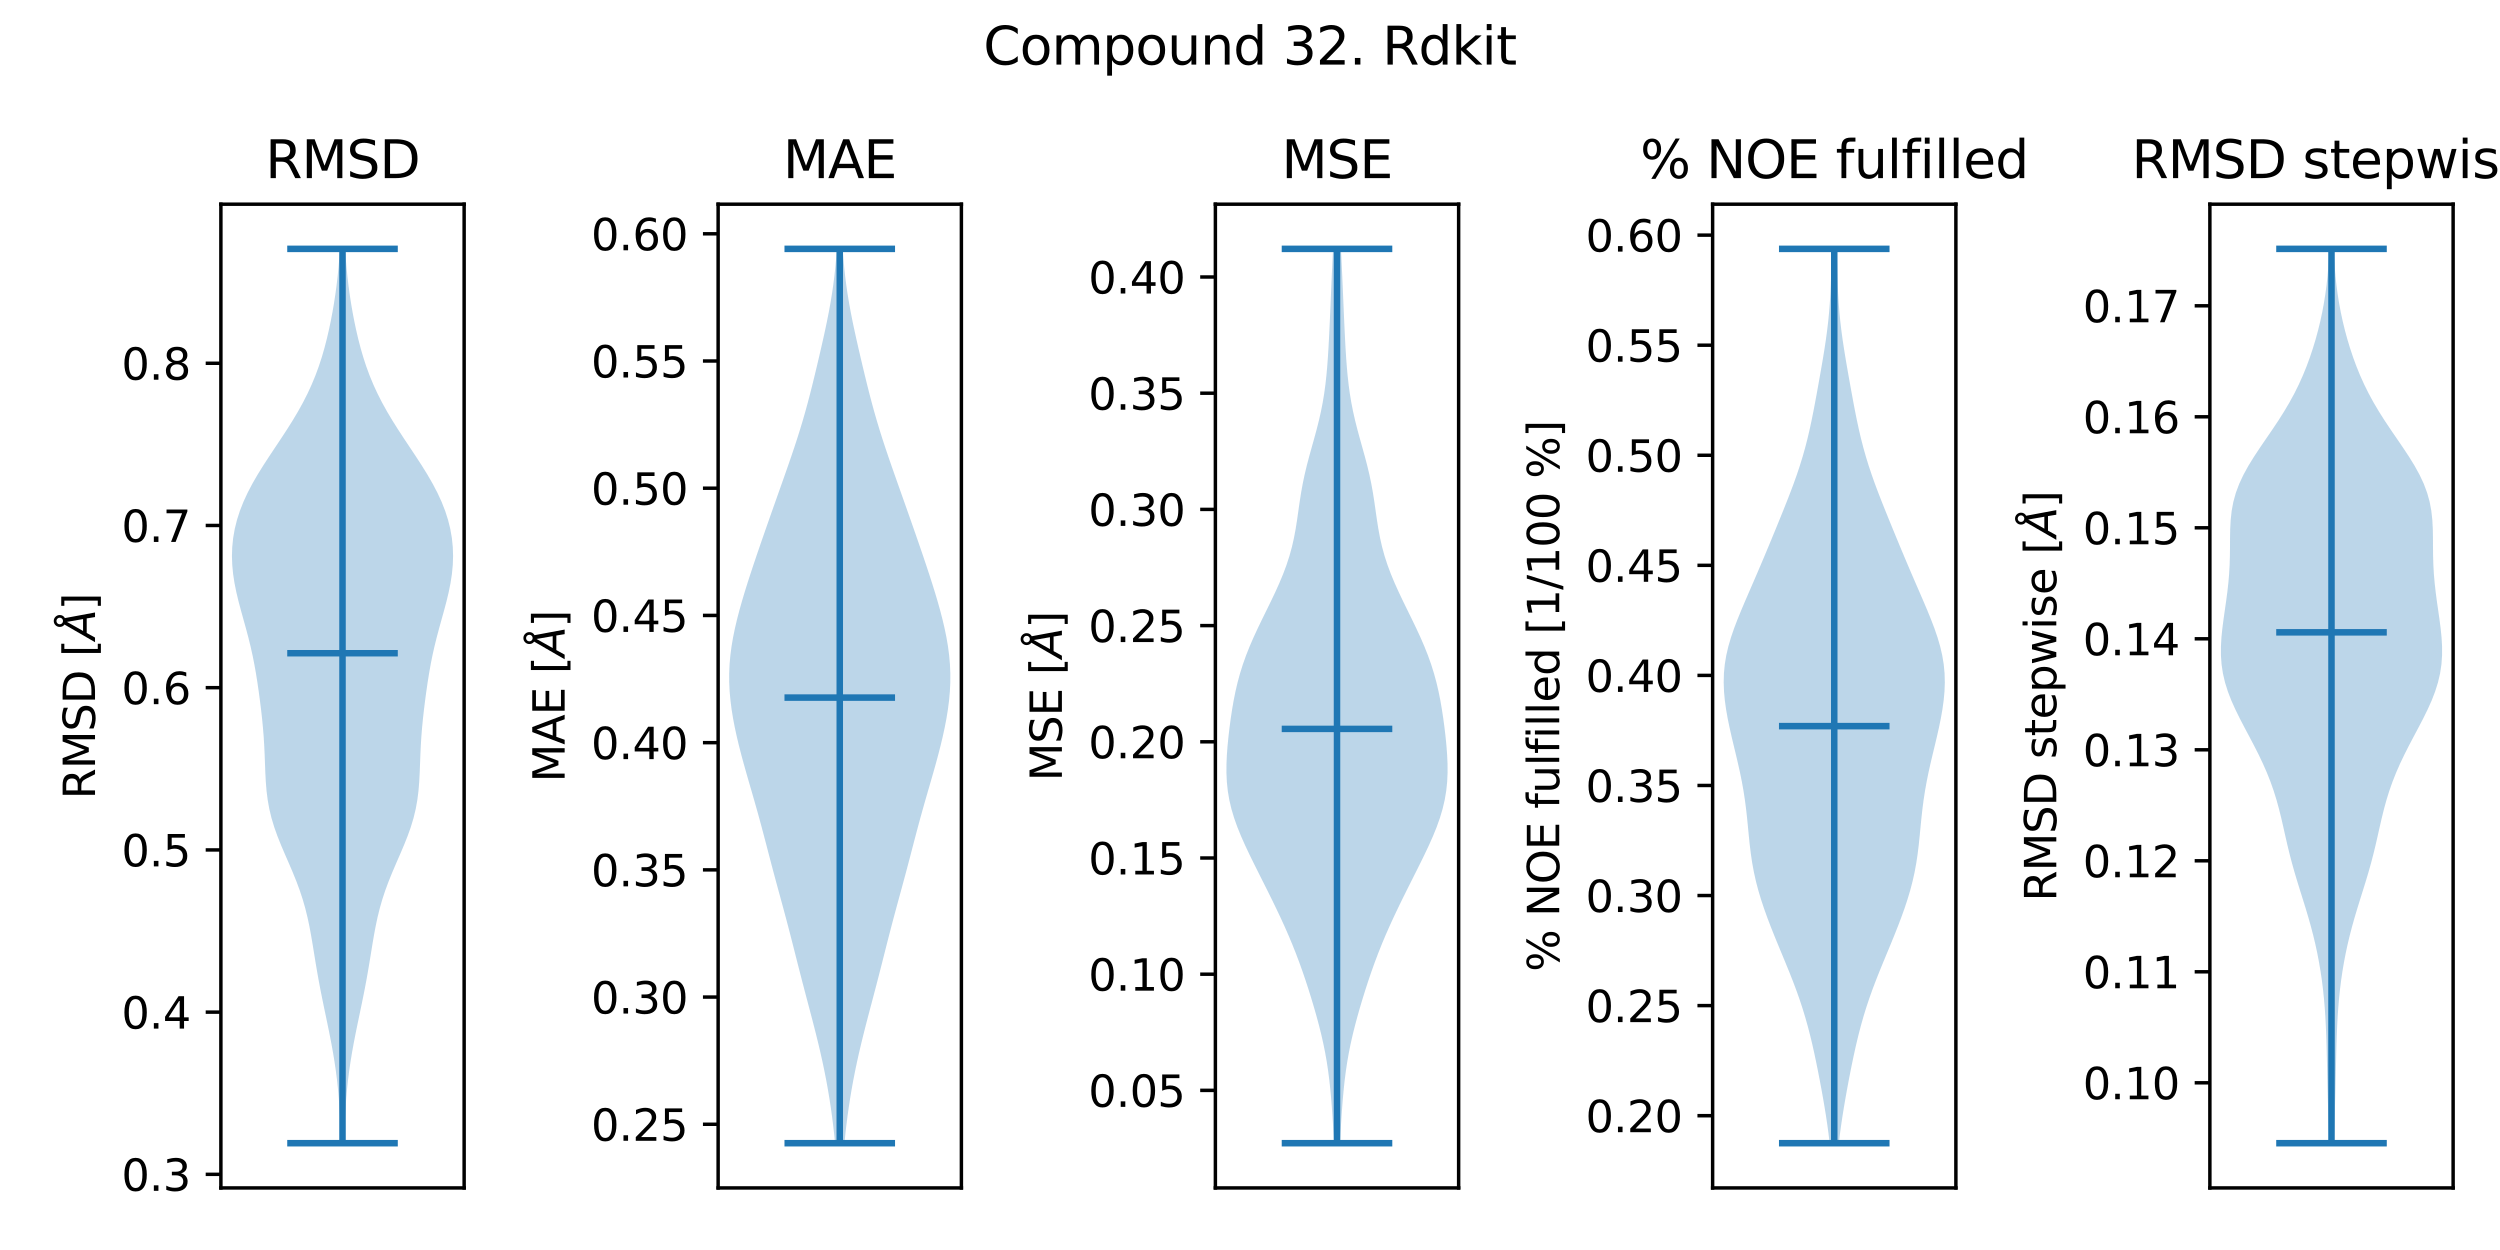<?xml version="1.0" encoding="utf-8" standalone="no"?>
<!DOCTYPE svg PUBLIC "-//W3C//DTD SVG 1.1//EN"
  "http://www.w3.org/Graphics/SVG/1.1/DTD/svg11.dtd">
<svg xmlns:xlink="http://www.w3.org/1999/xlink" width="576pt" height="288pt" viewBox="0 0 576 288" xmlns="http://www.w3.org/2000/svg" version="1.1">
 <defs>
  <style type="text/css">*{stroke-linejoin: round; stroke-linecap: butt}</style>
 </defs>
 <g id="figure_1">
  <g id="patch_1">
   <path d="M 0 288 
L 576 288 
L 576 0 
L 0 0 
z
" style="fill: #ffffff"/>
  </g>
  <g id="axes_1">
   <g id="patch_2">
    <path d="M 50.892 273.7 
L 106.938 273.7 
L 106.938 47.04 
L 50.892 47.04 
z
" style="fill: #ffffff"/>
   </g>
   <g id="PolyCollection_1">
    <path d="M 79.274 263.397 
L 78.556 263.397 
L 78.496 261.316 
L 78.421 259.235 
L 78.326 257.153 
L 78.206 255.072 
L 78.055 252.99 
L 77.87 250.909 
L 77.645 248.828 
L 77.381 246.746 
L 77.078 244.665 
L 76.736 242.584 
L 76.362 240.502 
L 75.96 238.421 
L 75.537 236.34 
L 75.104 234.258 
L 74.668 232.177 
L 74.239 230.096 
L 73.825 228.014 
L 73.431 225.933 
L 73.059 223.851 
L 72.707 221.77 
L 72.369 219.689 
L 72.031 217.607 
L 71.677 215.526 
L 71.29 213.445 
L 70.848 211.363 
L 70.335 209.282 
L 69.738 207.201 
L 69.052 205.119 
L 68.279 203.038 
L 67.435 200.957 
L 66.544 198.875 
L 65.636 196.794 
L 64.749 194.712 
L 63.918 192.631 
L 63.177 190.55 
L 62.55 188.468 
L 62.049 186.387 
L 61.674 184.306 
L 61.413 182.224 
L 61.242 180.143 
L 61.132 178.062 
L 61.053 175.98 
L 60.976 173.899 
L 60.879 171.817 
L 60.75 169.736 
L 60.583 167.655 
L 60.381 165.573 
L 60.147 163.492 
L 59.889 161.411 
L 59.61 159.329 
L 59.307 157.248 
L 58.975 155.167 
L 58.605 153.085 
L 58.19 151.004 
L 57.725 148.923 
L 57.211 146.841 
L 56.657 144.76 
L 56.079 142.678 
L 55.501 140.597 
L 54.949 138.516 
L 54.45 136.434 
L 54.031 134.353 
L 53.712 132.272 
L 53.511 130.19 
L 53.44 128.109 
L 53.508 126.028 
L 53.722 123.946 
L 54.085 121.865 
L 54.601 119.783 
L 55.27 117.702 
L 56.088 115.621 
L 57.048 113.539 
L 58.137 111.458 
L 59.338 109.377 
L 60.628 107.295 
L 61.979 105.214 
L 63.362 103.133 
L 64.748 101.051 
L 66.11 98.97 
L 67.421 96.889 
L 68.661 94.807 
L 69.814 92.726 
L 70.872 90.644 
L 71.829 88.563 
L 72.687 86.482 
L 73.452 84.4 
L 74.132 82.319 
L 74.737 80.238 
L 75.278 78.156 
L 75.765 76.075 
L 76.204 73.994 
L 76.601 71.912 
L 76.957 69.831 
L 77.275 67.75 
L 77.554 65.668 
L 77.796 63.587 
L 78.002 61.505 
L 78.174 59.424 
L 78.317 57.343 
L 79.514 57.343 
L 79.514 57.343 
L 79.656 59.424 
L 79.829 61.505 
L 80.035 63.587 
L 80.277 65.668 
L 80.556 67.75 
L 80.874 69.831 
L 81.23 71.912 
L 81.626 73.994 
L 82.066 76.075 
L 82.552 78.156 
L 83.094 80.238 
L 83.699 82.319 
L 84.379 84.4 
L 85.143 86.482 
L 86.001 88.563 
L 86.959 90.644 
L 88.016 92.726 
L 89.17 94.807 
L 90.41 96.889 
L 91.721 98.97 
L 93.082 101.051 
L 94.469 103.133 
L 95.852 105.214 
L 97.203 107.295 
L 98.492 109.377 
L 99.693 111.458 
L 100.783 113.539 
L 101.743 115.621 
L 102.561 117.702 
L 103.229 119.783 
L 103.745 121.865 
L 104.109 123.946 
L 104.322 126.028 
L 104.39 128.109 
L 104.32 130.19 
L 104.118 132.272 
L 103.8 134.353 
L 103.38 136.434 
L 102.882 138.516 
L 102.33 140.597 
L 101.752 142.678 
L 101.174 144.76 
L 100.62 146.841 
L 100.105 148.923 
L 99.64 151.004 
L 99.225 153.085 
L 98.856 155.167 
L 98.524 157.248 
L 98.221 159.329 
L 97.941 161.411 
L 97.683 163.492 
L 97.45 165.573 
L 97.247 167.655 
L 97.08 169.736 
L 96.951 171.817 
L 96.855 173.899 
L 96.778 175.98 
L 96.698 178.062 
L 96.589 180.143 
L 96.418 182.224 
L 96.156 184.306 
L 95.781 186.387 
L 95.28 188.468 
L 94.653 190.55 
L 93.912 192.631 
L 93.082 194.712 
L 92.194 196.794 
L 91.287 198.875 
L 90.395 200.957 
L 89.551 203.038 
L 88.779 205.119 
L 88.092 207.201 
L 87.495 209.282 
L 86.982 211.363 
L 86.541 213.445 
L 86.153 215.526 
L 85.8 217.607 
L 85.462 219.689 
L 85.123 221.77 
L 84.771 223.851 
L 84.4 225.933 
L 84.006 228.014 
L 83.591 230.096 
L 83.162 232.177 
L 82.727 234.258 
L 82.293 236.34 
L 81.871 238.421 
L 81.469 240.502 
L 81.094 242.584 
L 80.753 244.665 
L 80.449 246.746 
L 80.185 248.828 
L 79.961 250.909 
L 79.775 252.99 
L 79.624 255.072 
L 79.504 257.153 
L 79.409 259.235 
L 79.335 261.316 
L 79.274 263.397 
z
" clip-path="url(#p71e904cdf5)" style="fill: #1f77b4; fill-opacity: 0.3"/>
   </g>
   <g id="matplotlib.axis_1">
    <g id="ytick_1">
     <g id="line2d_1">
      <defs>
       <path id="m1c3d4b0d20" d="M 0 0 
L -3.5 0 
" style="stroke: #000000; stroke-width: 0.8"/>
      </defs>
      <g>
       <use xlink:href="#m1c3d4b0d20" x="50.892" y="270.57" style="stroke: #000000; stroke-width: 0.8"/>
      </g>
     </g>
     <g id="text_1">
      <!-- 0.3 -->
      <g transform="translate(27.989 274.369)scale(0.1 -0.1)">
       <defs>
        <path id="DejaVuSans-30" d="M 2034 4250 
Q 1547 4250 1301 3770 
Q 1056 3291 1056 2328 
Q 1056 1369 1301 889 
Q 1547 409 2034 409 
Q 2525 409 2770 889 
Q 3016 1369 3016 2328 
Q 3016 3291 2770 3770 
Q 2525 4250 2034 4250 
z
M 2034 4750 
Q 2819 4750 3233 4129 
Q 3647 3509 3647 2328 
Q 3647 1150 3233 529 
Q 2819 -91 2034 -91 
Q 1250 -91 836 529 
Q 422 1150 422 2328 
Q 422 3509 836 4129 
Q 1250 4750 2034 4750 
z
" transform="scale(0.016)"/>
        <path id="DejaVuSans-2e" d="M 684 794 
L 1344 794 
L 1344 0 
L 684 0 
L 684 794 
z
" transform="scale(0.016)"/>
        <path id="DejaVuSans-33" d="M 2597 2516 
Q 3050 2419 3304 2112 
Q 3559 1806 3559 1356 
Q 3559 666 3084 287 
Q 2609 -91 1734 -91 
Q 1441 -91 1130 -33 
Q 819 25 488 141 
L 488 750 
Q 750 597 1062 519 
Q 1375 441 1716 441 
Q 2309 441 2620 675 
Q 2931 909 2931 1356 
Q 2931 1769 2642 2001 
Q 2353 2234 1838 2234 
L 1294 2234 
L 1294 2753 
L 1863 2753 
Q 2328 2753 2575 2939 
Q 2822 3125 2822 3475 
Q 2822 3834 2567 4026 
Q 2313 4219 1838 4219 
Q 1578 4219 1281 4162 
Q 984 4106 628 3988 
L 628 4550 
Q 988 4650 1302 4700 
Q 1616 4750 1894 4750 
Q 2613 4750 3031 4423 
Q 3450 4097 3450 3541 
Q 3450 3153 3228 2886 
Q 3006 2619 2597 2516 
z
" transform="scale(0.016)"/>
       </defs>
       <use xlink:href="#DejaVuSans-30"/>
       <use xlink:href="#DejaVuSans-2e" x="63.623"/>
       <use xlink:href="#DejaVuSans-33" x="95.41"/>
      </g>
     </g>
    </g>
    <g id="ytick_2">
     <g id="line2d_2">
      <g>
       <use xlink:href="#m1c3d4b0d20" x="50.892" y="233.194" style="stroke: #000000; stroke-width: 0.8"/>
      </g>
     </g>
     <g id="text_2">
      <!-- 0.4 -->
      <g transform="translate(27.989 236.993)scale(0.1 -0.1)">
       <defs>
        <path id="DejaVuSans-34" d="M 2419 4116 
L 825 1625 
L 2419 1625 
L 2419 4116 
z
M 2253 4666 
L 3047 4666 
L 3047 1625 
L 3713 1625 
L 3713 1100 
L 3047 1100 
L 3047 0 
L 2419 0 
L 2419 1100 
L 313 1100 
L 313 1709 
L 2253 4666 
z
" transform="scale(0.016)"/>
       </defs>
       <use xlink:href="#DejaVuSans-30"/>
       <use xlink:href="#DejaVuSans-2e" x="63.623"/>
       <use xlink:href="#DejaVuSans-34" x="95.41"/>
      </g>
     </g>
    </g>
    <g id="ytick_3">
     <g id="line2d_3">
      <g>
       <use xlink:href="#m1c3d4b0d20" x="50.892" y="195.818" style="stroke: #000000; stroke-width: 0.8"/>
      </g>
     </g>
     <g id="text_3">
      <!-- 0.5 -->
      <g transform="translate(27.989 199.617)scale(0.1 -0.1)">
       <defs>
        <path id="DejaVuSans-35" d="M 691 4666 
L 3169 4666 
L 3169 4134 
L 1269 4134 
L 1269 2991 
Q 1406 3038 1543 3061 
Q 1681 3084 1819 3084 
Q 2600 3084 3056 2656 
Q 3513 2228 3513 1497 
Q 3513 744 3044 326 
Q 2575 -91 1722 -91 
Q 1428 -91 1123 -41 
Q 819 9 494 109 
L 494 744 
Q 775 591 1075 516 
Q 1375 441 1709 441 
Q 2250 441 2565 725 
Q 2881 1009 2881 1497 
Q 2881 1984 2565 2268 
Q 2250 2553 1709 2553 
Q 1456 2553 1204 2497 
Q 953 2441 691 2322 
L 691 4666 
z
" transform="scale(0.016)"/>
       </defs>
       <use xlink:href="#DejaVuSans-30"/>
       <use xlink:href="#DejaVuSans-2e" x="63.623"/>
       <use xlink:href="#DejaVuSans-35" x="95.41"/>
      </g>
     </g>
    </g>
    <g id="ytick_4">
     <g id="line2d_4">
      <g>
       <use xlink:href="#m1c3d4b0d20" x="50.892" y="158.442" style="stroke: #000000; stroke-width: 0.8"/>
      </g>
     </g>
     <g id="text_4">
      <!-- 0.6 -->
      <g transform="translate(27.989 162.241)scale(0.1 -0.1)">
       <defs>
        <path id="DejaVuSans-36" d="M 2113 2584 
Q 1688 2584 1439 2293 
Q 1191 2003 1191 1497 
Q 1191 994 1439 701 
Q 1688 409 2113 409 
Q 2538 409 2786 701 
Q 3034 994 3034 1497 
Q 3034 2003 2786 2293 
Q 2538 2584 2113 2584 
z
M 3366 4563 
L 3366 3988 
Q 3128 4100 2886 4159 
Q 2644 4219 2406 4219 
Q 1781 4219 1451 3797 
Q 1122 3375 1075 2522 
Q 1259 2794 1537 2939 
Q 1816 3084 2150 3084 
Q 2853 3084 3261 2657 
Q 3669 2231 3669 1497 
Q 3669 778 3244 343 
Q 2819 -91 2113 -91 
Q 1303 -91 875 529 
Q 447 1150 447 2328 
Q 447 3434 972 4092 
Q 1497 4750 2381 4750 
Q 2619 4750 2861 4703 
Q 3103 4656 3366 4563 
z
" transform="scale(0.016)"/>
       </defs>
       <use xlink:href="#DejaVuSans-30"/>
       <use xlink:href="#DejaVuSans-2e" x="63.623"/>
       <use xlink:href="#DejaVuSans-36" x="95.41"/>
      </g>
     </g>
    </g>
    <g id="ytick_5">
     <g id="line2d_5">
      <g>
       <use xlink:href="#m1c3d4b0d20" x="50.892" y="121.066" style="stroke: #000000; stroke-width: 0.8"/>
      </g>
     </g>
     <g id="text_5">
      <!-- 0.7 -->
      <g transform="translate(27.989 124.865)scale(0.1 -0.1)">
       <defs>
        <path id="DejaVuSans-37" d="M 525 4666 
L 3525 4666 
L 3525 4397 
L 1831 0 
L 1172 0 
L 2766 4134 
L 525 4134 
L 525 4666 
z
" transform="scale(0.016)"/>
       </defs>
       <use xlink:href="#DejaVuSans-30"/>
       <use xlink:href="#DejaVuSans-2e" x="63.623"/>
       <use xlink:href="#DejaVuSans-37" x="95.41"/>
      </g>
     </g>
    </g>
    <g id="ytick_6">
     <g id="line2d_6">
      <g>
       <use xlink:href="#m1c3d4b0d20" x="50.892" y="83.69" style="stroke: #000000; stroke-width: 0.8"/>
      </g>
     </g>
     <g id="text_6">
      <!-- 0.8 -->
      <g transform="translate(27.989 87.489)scale(0.1 -0.1)">
       <defs>
        <path id="DejaVuSans-38" d="M 2034 2216 
Q 1584 2216 1326 1975 
Q 1069 1734 1069 1313 
Q 1069 891 1326 650 
Q 1584 409 2034 409 
Q 2484 409 2743 651 
Q 3003 894 3003 1313 
Q 3003 1734 2745 1975 
Q 2488 2216 2034 2216 
z
M 1403 2484 
Q 997 2584 770 2862 
Q 544 3141 544 3541 
Q 544 4100 942 4425 
Q 1341 4750 2034 4750 
Q 2731 4750 3128 4425 
Q 3525 4100 3525 3541 
Q 3525 3141 3298 2862 
Q 3072 2584 2669 2484 
Q 3125 2378 3379 2068 
Q 3634 1759 3634 1313 
Q 3634 634 3220 271 
Q 2806 -91 2034 -91 
Q 1263 -91 848 271 
Q 434 634 434 1313 
Q 434 1759 690 2068 
Q 947 2378 1403 2484 
z
M 1172 3481 
Q 1172 3119 1398 2916 
Q 1625 2713 2034 2713 
Q 2441 2713 2670 2916 
Q 2900 3119 2900 3481 
Q 2900 3844 2670 4047 
Q 2441 4250 2034 4250 
Q 1625 4250 1398 4047 
Q 1172 3844 1172 3481 
z
" transform="scale(0.016)"/>
       </defs>
       <use xlink:href="#DejaVuSans-30"/>
       <use xlink:href="#DejaVuSans-2e" x="63.623"/>
       <use xlink:href="#DejaVuSans-38" x="95.41"/>
      </g>
     </g>
    </g>
    <g id="text_7">
     <!-- RMSD [$\AA$] -->
     <g transform="translate(21.91 184.12)rotate(-90)scale(0.1 -0.1)">
      <defs>
       <path id="DejaVuSans-52" d="M 2841 2188 
Q 3044 2119 3236 1894 
Q 3428 1669 3622 1275 
L 4263 0 
L 3584 0 
L 2988 1197 
Q 2756 1666 2539 1819 
Q 2322 1972 1947 1972 
L 1259 1972 
L 1259 0 
L 628 0 
L 628 4666 
L 2053 4666 
Q 2853 4666 3247 4331 
Q 3641 3997 3641 3322 
Q 3641 2881 3436 2590 
Q 3231 2300 2841 2188 
z
M 1259 4147 
L 1259 2491 
L 2053 2491 
Q 2509 2491 2742 2702 
Q 2975 2913 2975 3322 
Q 2975 3731 2742 3939 
Q 2509 4147 2053 4147 
L 1259 4147 
z
" transform="scale(0.016)"/>
       <path id="DejaVuSans-4d" d="M 628 4666 
L 1569 4666 
L 2759 1491 
L 3956 4666 
L 4897 4666 
L 4897 0 
L 4281 0 
L 4281 4097 
L 3078 897 
L 2444 897 
L 1241 4097 
L 1241 0 
L 628 0 
L 628 4666 
z
" transform="scale(0.016)"/>
       <path id="DejaVuSans-53" d="M 3425 4513 
L 3425 3897 
Q 3066 4069 2747 4153 
Q 2428 4238 2131 4238 
Q 1616 4238 1336 4038 
Q 1056 3838 1056 3469 
Q 1056 3159 1242 3001 
Q 1428 2844 1947 2747 
L 2328 2669 
Q 3034 2534 3370 2195 
Q 3706 1856 3706 1288 
Q 3706 609 3251 259 
Q 2797 -91 1919 -91 
Q 1588 -91 1214 -16 
Q 841 59 441 206 
L 441 856 
Q 825 641 1194 531 
Q 1563 422 1919 422 
Q 2459 422 2753 634 
Q 3047 847 3047 1241 
Q 3047 1584 2836 1778 
Q 2625 1972 2144 2069 
L 1759 2144 
Q 1053 2284 737 2584 
Q 422 2884 422 3419 
Q 422 4038 858 4394 
Q 1294 4750 2059 4750 
Q 2388 4750 2728 4690 
Q 3069 4631 3425 4513 
z
" transform="scale(0.016)"/>
       <path id="DejaVuSans-44" d="M 1259 4147 
L 1259 519 
L 2022 519 
Q 2988 519 3436 956 
Q 3884 1394 3884 2338 
Q 3884 3275 3436 3711 
Q 2988 4147 2022 4147 
L 1259 4147 
z
M 628 4666 
L 1925 4666 
Q 3281 4666 3915 4102 
Q 4550 3538 4550 2338 
Q 4550 1131 3912 565 
Q 3275 0 1925 0 
L 628 0 
L 628 4666 
z
" transform="scale(0.016)"/>
       <path id="DejaVuSans-20" transform="scale(0.016)"/>
       <path id="DejaVuSans-5b" d="M 550 4863 
L 1875 4863 
L 1875 4416 
L 1125 4416 
L 1125 -397 
L 1875 -397 
L 1875 -844 
L 550 -844 
L 550 4863 
z
" transform="scale(0.016)"/>
       <path id="DejaVuSans-Oblique-c5" d="M 3188 5081 
Q 3188 5278 3048 5417 
Q 2909 5556 2713 5556 
Q 2513 5556 2377 5420 
Q 2241 5284 2241 5081 
Q 2241 4884 2377 4746 
Q 2513 4609 2713 4609 
Q 2909 4609 3048 4746 
Q 3188 4884 3188 5081 
z
M 2203 4397 
Q 2034 4513 1945 4689 
Q 1856 4866 1856 5081 
Q 1856 5438 2106 5689 
Q 2356 5941 2713 5941 
Q 3069 5941 3320 5689 
Q 3572 5438 3572 5081 
Q 3572 4834 3458 4643 
Q 3344 4453 3128 4341 
L 3938 0 
L 3278 0 
L 3084 1197 
L 984 1197 
L 325 0 
L -341 0 
L 2203 4397 
z
M 2584 4044 
L 1275 1722 
L 2988 1722 
L 2584 4044 
z
" transform="scale(0.016)"/>
       <path id="DejaVuSans-5d" d="M 1947 4863 
L 1947 -844 
L 622 -844 
L 622 -397 
L 1369 -397 
L 1369 4416 
L 622 4416 
L 622 4863 
L 1947 4863 
z
" transform="scale(0.016)"/>
      </defs>
      <use xlink:href="#DejaVuSans-52" transform="translate(0 0.172)"/>
      <use xlink:href="#DejaVuSans-4d" transform="translate(69.482 0.172)"/>
      <use xlink:href="#DejaVuSans-53" transform="translate(155.762 0.172)"/>
      <use xlink:href="#DejaVuSans-44" transform="translate(219.238 0.172)"/>
      <use xlink:href="#DejaVuSans-20" transform="translate(296.24 0.172)"/>
      <use xlink:href="#DejaVuSans-5b" transform="translate(328.027 0.172)"/>
      <use xlink:href="#DejaVuSans-Oblique-c5" transform="translate(367.041 0.172)"/>
      <use xlink:href="#DejaVuSans-5d" transform="translate(435.449 0.172)"/>
     </g>
    </g>
   </g>
   <g id="LineCollection_1">
    <path d="M 66.178 150.507 
L 91.653 150.507 
" clip-path="url(#p71e904cdf5)" style="fill: none; stroke: #1f77b4; stroke-width: 1.5"/>
   </g>
   <g id="LineCollection_2">
    <path d="M 66.178 57.343 
L 91.653 57.343 
" clip-path="url(#p71e904cdf5)" style="fill: none; stroke: #1f77b4; stroke-width: 1.5"/>
   </g>
   <g id="LineCollection_3">
    <path d="M 66.178 263.397 
L 91.653 263.397 
" clip-path="url(#p71e904cdf5)" style="fill: none; stroke: #1f77b4; stroke-width: 1.5"/>
   </g>
   <g id="LineCollection_4">
    <path d="M 78.915 263.397 
L 78.915 57.343 
" clip-path="url(#p71e904cdf5)" style="fill: none; stroke: #1f77b4; stroke-width: 1.5"/>
   </g>
   <g id="patch_3">
    <path d="M 50.892 273.7 
L 50.892 47.04 
" style="fill: none; stroke: #000000; stroke-width: 0.8; stroke-linejoin: miter; stroke-linecap: square"/>
   </g>
   <g id="patch_4">
    <path d="M 106.938 273.7 
L 106.938 47.04 
" style="fill: none; stroke: #000000; stroke-width: 0.8; stroke-linejoin: miter; stroke-linecap: square"/>
   </g>
   <g id="patch_5">
    <path d="M 50.892 273.7 
L 106.938 273.7 
" style="fill: none; stroke: #000000; stroke-width: 0.8; stroke-linejoin: miter; stroke-linecap: square"/>
   </g>
   <g id="patch_6">
    <path d="M 50.892 47.04 
L 106.938 47.04 
" style="fill: none; stroke: #000000; stroke-width: 0.8; stroke-linejoin: miter; stroke-linecap: square"/>
   </g>
   <g id="text_8">
    <!-- RMSD -->
    <g transform="translate(61.14 41.04)scale(0.12 -0.12)">
     <use xlink:href="#DejaVuSans-52"/>
     <use xlink:href="#DejaVuSans-4d" x="69.482"/>
     <use xlink:href="#DejaVuSans-53" x="155.762"/>
     <use xlink:href="#DejaVuSans-44" x="219.238"/>
    </g>
   </g>
  </g>
  <g id="axes_2">
   <g id="patch_7">
    <path d="M 165.458 273.7 
L 221.504 273.7 
L 221.504 47.04 
L 165.458 47.04 
z
" style="fill: #ffffff"/>
   </g>
   <g id="PolyCollection_2">
    <path d="M 194.56 263.397 
L 192.401 263.397 
L 192.191 261.316 
L 191.955 259.235 
L 191.692 257.153 
L 191.401 255.072 
L 191.081 252.99 
L 190.731 250.909 
L 190.352 248.828 
L 189.943 246.746 
L 189.506 244.665 
L 189.042 242.584 
L 188.553 240.502 
L 188.042 238.421 
L 187.514 236.34 
L 186.974 234.258 
L 186.426 232.177 
L 185.875 230.096 
L 185.327 228.014 
L 184.784 225.933 
L 184.247 223.851 
L 183.716 221.77 
L 183.189 219.689 
L 182.661 217.607 
L 182.128 215.526 
L 181.588 213.445 
L 181.037 211.363 
L 180.478 209.282 
L 179.912 207.201 
L 179.343 205.119 
L 178.777 203.038 
L 178.217 200.957 
L 177.665 198.875 
L 177.119 196.794 
L 176.577 194.712 
L 176.032 192.631 
L 175.48 190.55 
L 174.916 188.468 
L 174.338 186.387 
L 173.746 184.306 
L 173.145 182.224 
L 172.541 180.143 
L 171.942 178.062 
L 171.356 175.98 
L 170.791 173.899 
L 170.257 171.817 
L 169.759 169.736 
L 169.306 167.655 
L 168.906 165.573 
L 168.568 163.492 
L 168.301 161.411 
L 168.113 159.329 
L 168.013 157.248 
L 168.006 155.167 
L 168.094 153.085 
L 168.276 151.004 
L 168.548 148.923 
L 168.902 146.841 
L 169.329 144.76 
L 169.819 142.678 
L 170.361 140.597 
L 170.947 138.516 
L 171.568 136.434 
L 172.216 134.353 
L 172.887 132.272 
L 173.576 130.19 
L 174.277 128.109 
L 174.989 126.028 
L 175.708 123.946 
L 176.433 121.865 
L 177.162 119.783 
L 177.894 117.702 
L 178.63 115.621 
L 179.367 113.539 
L 180.105 111.458 
L 180.84 109.377 
L 181.569 107.295 
L 182.288 105.214 
L 182.991 103.133 
L 183.672 101.051 
L 184.328 98.97 
L 184.955 96.889 
L 185.553 94.807 
L 186.123 92.726 
L 186.668 90.644 
L 187.193 88.563 
L 187.702 86.482 
L 188.201 84.4 
L 188.692 82.319 
L 189.174 80.238 
L 189.647 78.156 
L 190.105 76.075 
L 190.543 73.994 
L 190.955 71.912 
L 191.334 69.831 
L 191.677 67.75 
L 191.98 65.668 
L 192.242 63.587 
L 192.466 61.505 
L 192.653 59.424 
L 192.808 57.343 
L 194.153 57.343 
L 194.153 57.343 
L 194.309 59.424 
L 194.496 61.505 
L 194.719 63.587 
L 194.982 65.668 
L 195.285 67.75 
L 195.627 69.831 
L 196.007 71.912 
L 196.419 73.994 
L 196.857 76.075 
L 197.315 78.156 
L 197.787 80.238 
L 198.27 82.319 
L 198.76 84.4 
L 199.259 86.482 
L 199.769 88.563 
L 200.294 90.644 
L 200.839 92.726 
L 201.408 94.807 
L 202.006 96.889 
L 202.633 98.97 
L 203.289 101.051 
L 203.971 103.133 
L 204.673 105.214 
L 205.392 107.295 
L 206.121 109.377 
L 206.857 111.458 
L 207.594 113.539 
L 208.332 115.621 
L 209.067 117.702 
L 209.8 119.783 
L 210.529 121.865 
L 211.254 123.946 
L 211.973 126.028 
L 212.684 128.109 
L 213.386 130.19 
L 214.074 132.272 
L 214.745 134.353 
L 215.394 136.434 
L 216.014 138.516 
L 216.6 140.597 
L 217.142 142.678 
L 217.632 144.76 
L 218.059 146.841 
L 218.413 148.923 
L 218.685 151.004 
L 218.868 153.085 
L 218.956 155.167 
L 218.949 157.248 
L 218.849 159.329 
L 218.661 161.411 
L 218.393 163.492 
L 218.055 165.573 
L 217.655 167.655 
L 217.202 169.736 
L 216.705 171.817 
L 216.17 173.899 
L 215.606 175.98 
L 215.02 178.062 
L 214.421 180.143 
L 213.816 182.224 
L 213.215 184.306 
L 212.624 186.387 
L 212.045 188.468 
L 211.481 190.55 
L 210.929 192.631 
L 210.385 194.712 
L 209.842 196.794 
L 209.297 198.875 
L 208.744 200.957 
L 208.184 203.038 
L 207.618 205.119 
L 207.05 207.201 
L 206.484 209.282 
L 205.924 211.363 
L 205.374 213.445 
L 204.833 215.526 
L 204.3 217.607 
L 203.773 219.689 
L 203.245 221.77 
L 202.714 223.851 
L 202.178 225.933 
L 201.635 228.014 
L 201.086 230.096 
L 200.536 232.177 
L 199.988 234.258 
L 199.447 236.34 
L 198.919 238.421 
L 198.409 240.502 
L 197.92 242.584 
L 197.456 244.665 
L 197.018 246.746 
L 196.61 248.828 
L 196.23 250.909 
L 195.881 252.99 
L 195.561 255.072 
L 195.27 257.153 
L 195.007 259.235 
L 194.771 261.316 
L 194.56 263.397 
z
" clip-path="url(#p9997f5546d)" style="fill: #1f77b4; fill-opacity: 0.3"/>
   </g>
   <g id="matplotlib.axis_2">
    <g id="ytick_7">
     <g id="line2d_7">
      <g>
       <use xlink:href="#m1c3d4b0d20" x="165.458" y="259.034" style="stroke: #000000; stroke-width: 0.8"/>
      </g>
     </g>
     <g id="text_9">
      <!-- 0.25 -->
      <g transform="translate(136.192 262.834)scale(0.1 -0.1)">
       <defs>
        <path id="DejaVuSans-32" d="M 1228 531 
L 3431 531 
L 3431 0 
L 469 0 
L 469 531 
Q 828 903 1448 1529 
Q 2069 2156 2228 2338 
Q 2531 2678 2651 2914 
Q 2772 3150 2772 3378 
Q 2772 3750 2511 3984 
Q 2250 4219 1831 4219 
Q 1534 4219 1204 4116 
Q 875 4013 500 3803 
L 500 4441 
Q 881 4594 1212 4672 
Q 1544 4750 1819 4750 
Q 2544 4750 2975 4387 
Q 3406 4025 3406 3419 
Q 3406 3131 3298 2873 
Q 3191 2616 2906 2266 
Q 2828 2175 2409 1742 
Q 1991 1309 1228 531 
z
" transform="scale(0.016)"/>
       </defs>
       <use xlink:href="#DejaVuSans-30"/>
       <use xlink:href="#DejaVuSans-2e" x="63.623"/>
       <use xlink:href="#DejaVuSans-32" x="95.41"/>
       <use xlink:href="#DejaVuSans-35" x="159.033"/>
      </g>
     </g>
    </g>
    <g id="ytick_8">
     <g id="line2d_8">
      <g>
       <use xlink:href="#m1c3d4b0d20" x="165.458" y="229.725" style="stroke: #000000; stroke-width: 0.8"/>
      </g>
     </g>
     <g id="text_10">
      <!-- 0.30 -->
      <g transform="translate(136.192 233.524)scale(0.1 -0.1)">
       <use xlink:href="#DejaVuSans-30"/>
       <use xlink:href="#DejaVuSans-2e" x="63.623"/>
       <use xlink:href="#DejaVuSans-33" x="95.41"/>
       <use xlink:href="#DejaVuSans-30" x="159.033"/>
      </g>
     </g>
    </g>
    <g id="ytick_9">
     <g id="line2d_9">
      <g>
       <use xlink:href="#m1c3d4b0d20" x="165.458" y="200.415" style="stroke: #000000; stroke-width: 0.8"/>
      </g>
     </g>
     <g id="text_11">
      <!-- 0.35 -->
      <g transform="translate(136.192 204.215)scale(0.1 -0.1)">
       <use xlink:href="#DejaVuSans-30"/>
       <use xlink:href="#DejaVuSans-2e" x="63.623"/>
       <use xlink:href="#DejaVuSans-33" x="95.41"/>
       <use xlink:href="#DejaVuSans-35" x="159.033"/>
      </g>
     </g>
    </g>
    <g id="ytick_10">
     <g id="line2d_10">
      <g>
       <use xlink:href="#m1c3d4b0d20" x="165.458" y="171.106" style="stroke: #000000; stroke-width: 0.8"/>
      </g>
     </g>
     <g id="text_12">
      <!-- 0.40 -->
      <g transform="translate(136.192 174.905)scale(0.1 -0.1)">
       <use xlink:href="#DejaVuSans-30"/>
       <use xlink:href="#DejaVuSans-2e" x="63.623"/>
       <use xlink:href="#DejaVuSans-34" x="95.41"/>
       <use xlink:href="#DejaVuSans-30" x="159.033"/>
      </g>
     </g>
    </g>
    <g id="ytick_11">
     <g id="line2d_11">
      <g>
       <use xlink:href="#m1c3d4b0d20" x="165.458" y="141.796" style="stroke: #000000; stroke-width: 0.8"/>
      </g>
     </g>
     <g id="text_13">
      <!-- 0.45 -->
      <g transform="translate(136.192 145.596)scale(0.1 -0.1)">
       <use xlink:href="#DejaVuSans-30"/>
       <use xlink:href="#DejaVuSans-2e" x="63.623"/>
       <use xlink:href="#DejaVuSans-34" x="95.41"/>
       <use xlink:href="#DejaVuSans-35" x="159.033"/>
      </g>
     </g>
    </g>
    <g id="ytick_12">
     <g id="line2d_12">
      <g>
       <use xlink:href="#m1c3d4b0d20" x="165.458" y="112.487" style="stroke: #000000; stroke-width: 0.8"/>
      </g>
     </g>
     <g id="text_14">
      <!-- 0.50 -->
      <g transform="translate(136.192 116.286)scale(0.1 -0.1)">
       <use xlink:href="#DejaVuSans-30"/>
       <use xlink:href="#DejaVuSans-2e" x="63.623"/>
       <use xlink:href="#DejaVuSans-35" x="95.41"/>
       <use xlink:href="#DejaVuSans-30" x="159.033"/>
      </g>
     </g>
    </g>
    <g id="ytick_13">
     <g id="line2d_13">
      <g>
       <use xlink:href="#m1c3d4b0d20" x="165.458" y="83.177" style="stroke: #000000; stroke-width: 0.8"/>
      </g>
     </g>
     <g id="text_15">
      <!-- 0.55 -->
      <g transform="translate(136.192 86.977)scale(0.1 -0.1)">
       <use xlink:href="#DejaVuSans-30"/>
       <use xlink:href="#DejaVuSans-2e" x="63.623"/>
       <use xlink:href="#DejaVuSans-35" x="95.41"/>
       <use xlink:href="#DejaVuSans-35" x="159.033"/>
      </g>
     </g>
    </g>
    <g id="ytick_14">
     <g id="line2d_14">
      <g>
       <use xlink:href="#m1c3d4b0d20" x="165.458" y="53.868" style="stroke: #000000; stroke-width: 0.8"/>
      </g>
     </g>
     <g id="text_16">
      <!-- 0.60 -->
      <g transform="translate(136.192 57.667)scale(0.1 -0.1)">
       <use xlink:href="#DejaVuSans-30"/>
       <use xlink:href="#DejaVuSans-2e" x="63.623"/>
       <use xlink:href="#DejaVuSans-36" x="95.41"/>
       <use xlink:href="#DejaVuSans-30" x="159.033"/>
      </g>
     </g>
    </g>
    <g id="text_17">
     <!-- MAE [$\AA$] -->
     <g transform="translate(130.113 180.22)rotate(-90)scale(0.1 -0.1)">
      <defs>
       <path id="DejaVuSans-41" d="M 2188 4044 
L 1331 1722 
L 3047 1722 
L 2188 4044 
z
M 1831 4666 
L 2547 4666 
L 4325 0 
L 3669 0 
L 3244 1197 
L 1141 1197 
L 716 0 
L 50 0 
L 1831 4666 
z
" transform="scale(0.016)"/>
       <path id="DejaVuSans-45" d="M 628 4666 
L 3578 4666 
L 3578 4134 
L 1259 4134 
L 1259 2753 
L 3481 2753 
L 3481 2222 
L 1259 2222 
L 1259 531 
L 3634 531 
L 3634 0 
L 628 0 
L 628 4666 
z
" transform="scale(0.016)"/>
      </defs>
      <use xlink:href="#DejaVuSans-4d" transform="translate(0 0.172)"/>
      <use xlink:href="#DejaVuSans-41" transform="translate(86.279 0.172)"/>
      <use xlink:href="#DejaVuSans-45" transform="translate(154.688 0.172)"/>
      <use xlink:href="#DejaVuSans-20" transform="translate(217.871 0.172)"/>
      <use xlink:href="#DejaVuSans-5b" transform="translate(249.658 0.172)"/>
      <use xlink:href="#DejaVuSans-Oblique-c5" transform="translate(288.672 0.172)"/>
      <use xlink:href="#DejaVuSans-5d" transform="translate(357.08 0.172)"/>
     </g>
    </g>
   </g>
   <g id="LineCollection_5">
    <path d="M 180.743 160.73 
L 206.218 160.73 
" clip-path="url(#p9997f5546d)" style="fill: none; stroke: #1f77b4; stroke-width: 1.5"/>
   </g>
   <g id="LineCollection_6">
    <path d="M 180.743 57.343 
L 206.218 57.343 
" clip-path="url(#p9997f5546d)" style="fill: none; stroke: #1f77b4; stroke-width: 1.5"/>
   </g>
   <g id="LineCollection_7">
    <path d="M 180.743 263.397 
L 206.218 263.397 
" clip-path="url(#p9997f5546d)" style="fill: none; stroke: #1f77b4; stroke-width: 1.5"/>
   </g>
   <g id="LineCollection_8">
    <path d="M 193.481 263.397 
L 193.481 57.343 
" clip-path="url(#p9997f5546d)" style="fill: none; stroke: #1f77b4; stroke-width: 1.5"/>
   </g>
   <g id="patch_8">
    <path d="M 165.458 273.7 
L 165.458 47.04 
" style="fill: none; stroke: #000000; stroke-width: 0.8; stroke-linejoin: miter; stroke-linecap: square"/>
   </g>
   <g id="patch_9">
    <path d="M 221.504 273.7 
L 221.504 47.04 
" style="fill: none; stroke: #000000; stroke-width: 0.8; stroke-linejoin: miter; stroke-linecap: square"/>
   </g>
   <g id="patch_10">
    <path d="M 165.458 273.7 
L 221.504 273.7 
" style="fill: none; stroke: #000000; stroke-width: 0.8; stroke-linejoin: miter; stroke-linecap: square"/>
   </g>
   <g id="patch_11">
    <path d="M 165.458 47.04 
L 221.504 47.04 
" style="fill: none; stroke: #000000; stroke-width: 0.8; stroke-linejoin: miter; stroke-linecap: square"/>
   </g>
   <g id="text_18">
    <!-- MAE -->
    <g transform="translate(180.408 41.04)scale(0.12 -0.12)">
     <use xlink:href="#DejaVuSans-4d"/>
     <use xlink:href="#DejaVuSans-41" x="86.279"/>
     <use xlink:href="#DejaVuSans-45" x="154.688"/>
    </g>
   </g>
  </g>
  <g id="axes_3">
   <g id="patch_12">
    <path d="M 280.024 273.7 
L 336.069 273.7 
L 336.069 47.04 
L 280.024 47.04 
z
" style="fill: #ffffff"/>
   </g>
   <g id="PolyCollection_3">
    <path d="M 308.722 263.397 
L 307.37 263.397 
L 307.255 261.316 
L 307.132 259.235 
L 306.999 257.153 
L 306.852 255.072 
L 306.686 252.99 
L 306.495 250.909 
L 306.27 248.828 
L 306.004 246.746 
L 305.69 244.665 
L 305.324 242.584 
L 304.905 240.502 
L 304.435 238.421 
L 303.918 236.34 
L 303.36 234.258 
L 302.768 232.177 
L 302.147 230.096 
L 301.497 228.014 
L 300.82 225.933 
L 300.111 223.851 
L 299.366 221.77 
L 298.581 219.689 
L 297.753 217.607 
L 296.88 215.526 
L 295.965 213.445 
L 295.012 211.363 
L 294.025 209.282 
L 293.013 207.201 
L 291.981 205.119 
L 290.937 203.038 
L 289.891 200.957 
L 288.852 198.875 
L 287.833 196.794 
L 286.852 194.712 
L 285.928 192.631 
L 285.084 190.55 
L 284.342 188.468 
L 283.721 186.387 
L 283.232 184.306 
L 282.882 182.224 
L 282.666 180.143 
L 282.571 178.062 
L 282.581 175.98 
L 282.674 173.899 
L 282.831 171.817 
L 283.037 169.736 
L 283.28 167.655 
L 283.557 165.573 
L 283.871 163.492 
L 284.231 161.411 
L 284.648 159.329 
L 285.134 157.248 
L 285.7 155.167 
L 286.353 153.085 
L 287.095 151.004 
L 287.921 148.923 
L 288.823 146.841 
L 289.785 144.76 
L 290.788 142.678 
L 291.81 140.597 
L 292.829 138.516 
L 293.819 136.434 
L 294.759 134.353 
L 295.626 132.272 
L 296.404 130.19 
L 297.082 128.109 
L 297.655 126.028 
L 298.128 123.946 
L 298.518 121.865 
L 298.847 119.783 
L 299.144 117.702 
L 299.442 115.621 
L 299.768 113.539 
L 300.143 111.458 
L 300.58 109.377 
L 301.077 107.295 
L 301.624 105.214 
L 302.2 103.133 
L 302.783 101.051 
L 303.348 98.97 
L 303.874 96.889 
L 304.345 94.807 
L 304.754 92.726 
L 305.097 90.644 
L 305.38 88.563 
L 305.609 86.482 
L 305.795 84.4 
L 305.948 82.319 
L 306.077 80.238 
L 306.19 78.156 
L 306.293 76.075 
L 306.389 73.994 
L 306.481 71.912 
L 306.57 69.831 
L 306.658 67.75 
L 306.747 65.668 
L 306.838 63.587 
L 306.934 61.505 
L 307.034 59.424 
L 307.14 57.343 
L 308.953 57.343 
L 308.953 57.343 
L 309.058 59.424 
L 309.159 61.505 
L 309.254 63.587 
L 309.346 65.668 
L 309.434 67.75 
L 309.522 69.831 
L 309.611 71.912 
L 309.703 73.994 
L 309.799 76.075 
L 309.902 78.156 
L 310.015 80.238 
L 310.145 82.319 
L 310.298 84.4 
L 310.484 86.482 
L 310.713 88.563 
L 310.995 90.644 
L 311.339 92.726 
L 311.747 94.807 
L 312.218 96.889 
L 312.744 98.97 
L 313.309 101.051 
L 313.892 103.133 
L 314.469 105.214 
L 315.015 107.295 
L 315.512 109.377 
L 315.949 111.458 
L 316.325 113.539 
L 316.651 115.621 
L 316.948 117.702 
L 317.246 119.783 
L 317.575 121.865 
L 317.964 123.946 
L 318.438 126.028 
L 319.011 128.109 
L 319.688 130.19 
L 320.466 132.272 
L 321.334 134.353 
L 322.273 136.434 
L 323.264 138.516 
L 324.282 140.597 
L 325.304 142.678 
L 326.307 144.76 
L 327.269 146.841 
L 328.171 148.923 
L 328.998 151.004 
L 329.74 153.085 
L 330.393 155.167 
L 330.959 157.248 
L 331.444 159.329 
L 331.861 161.411 
L 332.221 163.492 
L 332.535 165.573 
L 332.813 167.655 
L 333.056 169.736 
L 333.261 171.817 
L 333.418 173.899 
L 333.512 175.98 
L 333.521 178.062 
L 333.427 180.143 
L 333.211 182.224 
L 332.86 184.306 
L 332.372 186.387 
L 331.75 188.468 
L 331.008 190.55 
L 330.164 192.631 
L 329.241 194.712 
L 328.259 196.794 
L 327.241 198.875 
L 326.201 200.957 
L 325.155 203.038 
L 324.112 205.119 
L 323.08 207.201 
L 322.067 209.282 
L 321.081 211.363 
L 320.127 213.445 
L 319.212 215.526 
L 318.34 217.607 
L 317.512 219.689 
L 316.727 221.77 
L 315.982 223.851 
L 315.273 225.933 
L 314.595 228.014 
L 313.946 230.096 
L 313.324 232.177 
L 312.732 234.258 
L 312.175 236.34 
L 311.658 238.421 
L 311.188 240.502 
L 310.769 242.584 
L 310.403 244.665 
L 310.089 246.746 
L 309.822 248.828 
L 309.598 250.909 
L 309.406 252.99 
L 309.241 255.072 
L 309.094 257.153 
L 308.961 259.235 
L 308.837 261.316 
L 308.722 263.397 
z
" clip-path="url(#p2069e32b20)" style="fill: #1f77b4; fill-opacity: 0.3"/>
   </g>
   <g id="matplotlib.axis_3">
    <g id="ytick_15">
     <g id="line2d_15">
      <g>
       <use xlink:href="#m1c3d4b0d20" x="280.024" y="251.221" style="stroke: #000000; stroke-width: 0.8"/>
      </g>
     </g>
     <g id="text_19">
      <!-- 0.05 -->
      <g transform="translate(250.758 255.021)scale(0.1 -0.1)">
       <use xlink:href="#DejaVuSans-30"/>
       <use xlink:href="#DejaVuSans-2e" x="63.623"/>
       <use xlink:href="#DejaVuSans-30" x="95.41"/>
       <use xlink:href="#DejaVuSans-35" x="159.033"/>
      </g>
     </g>
    </g>
    <g id="ytick_16">
     <g id="line2d_16">
      <g>
       <use xlink:href="#m1c3d4b0d20" x="280.024" y="224.451" style="stroke: #000000; stroke-width: 0.8"/>
      </g>
     </g>
     <g id="text_20">
      <!-- 0.10 -->
      <g transform="translate(250.758 228.25)scale(0.1 -0.1)">
       <defs>
        <path id="DejaVuSans-31" d="M 794 531 
L 1825 531 
L 1825 4091 
L 703 3866 
L 703 4441 
L 1819 4666 
L 2450 4666 
L 2450 531 
L 3481 531 
L 3481 0 
L 794 0 
L 794 531 
z
" transform="scale(0.016)"/>
       </defs>
       <use xlink:href="#DejaVuSans-30"/>
       <use xlink:href="#DejaVuSans-2e" x="63.623"/>
       <use xlink:href="#DejaVuSans-31" x="95.41"/>
       <use xlink:href="#DejaVuSans-30" x="159.033"/>
      </g>
     </g>
    </g>
    <g id="ytick_17">
     <g id="line2d_17">
      <g>
       <use xlink:href="#m1c3d4b0d20" x="280.024" y="197.68" style="stroke: #000000; stroke-width: 0.8"/>
      </g>
     </g>
     <g id="text_21">
      <!-- 0.15 -->
      <g transform="translate(250.758 201.479)scale(0.1 -0.1)">
       <use xlink:href="#DejaVuSans-30"/>
       <use xlink:href="#DejaVuSans-2e" x="63.623"/>
       <use xlink:href="#DejaVuSans-31" x="95.41"/>
       <use xlink:href="#DejaVuSans-35" x="159.033"/>
      </g>
     </g>
    </g>
    <g id="ytick_18">
     <g id="line2d_18">
      <g>
       <use xlink:href="#m1c3d4b0d20" x="280.024" y="170.91" style="stroke: #000000; stroke-width: 0.8"/>
      </g>
     </g>
     <g id="text_22">
      <!-- 0.20 -->
      <g transform="translate(250.758 174.709)scale(0.1 -0.1)">
       <use xlink:href="#DejaVuSans-30"/>
       <use xlink:href="#DejaVuSans-2e" x="63.623"/>
       <use xlink:href="#DejaVuSans-32" x="95.41"/>
       <use xlink:href="#DejaVuSans-30" x="159.033"/>
      </g>
     </g>
    </g>
    <g id="ytick_19">
     <g id="line2d_19">
      <g>
       <use xlink:href="#m1c3d4b0d20" x="280.024" y="144.139" style="stroke: #000000; stroke-width: 0.8"/>
      </g>
     </g>
     <g id="text_23">
      <!-- 0.25 -->
      <g transform="translate(250.758 147.938)scale(0.1 -0.1)">
       <use xlink:href="#DejaVuSans-30"/>
       <use xlink:href="#DejaVuSans-2e" x="63.623"/>
       <use xlink:href="#DejaVuSans-32" x="95.41"/>
       <use xlink:href="#DejaVuSans-35" x="159.033"/>
      </g>
     </g>
    </g>
    <g id="ytick_20">
     <g id="line2d_20">
      <g>
       <use xlink:href="#m1c3d4b0d20" x="280.024" y="117.368" style="stroke: #000000; stroke-width: 0.8"/>
      </g>
     </g>
     <g id="text_24">
      <!-- 0.30 -->
      <g transform="translate(250.758 121.168)scale(0.1 -0.1)">
       <use xlink:href="#DejaVuSans-30"/>
       <use xlink:href="#DejaVuSans-2e" x="63.623"/>
       <use xlink:href="#DejaVuSans-33" x="95.41"/>
       <use xlink:href="#DejaVuSans-30" x="159.033"/>
      </g>
     </g>
    </g>
    <g id="ytick_21">
     <g id="line2d_21">
      <g>
       <use xlink:href="#m1c3d4b0d20" x="280.024" y="90.598" style="stroke: #000000; stroke-width: 0.8"/>
      </g>
     </g>
     <g id="text_25">
      <!-- 0.35 -->
      <g transform="translate(250.758 94.397)scale(0.1 -0.1)">
       <use xlink:href="#DejaVuSans-30"/>
       <use xlink:href="#DejaVuSans-2e" x="63.623"/>
       <use xlink:href="#DejaVuSans-33" x="95.41"/>
       <use xlink:href="#DejaVuSans-35" x="159.033"/>
      </g>
     </g>
    </g>
    <g id="ytick_22">
     <g id="line2d_22">
      <g>
       <use xlink:href="#m1c3d4b0d20" x="280.024" y="63.827" style="stroke: #000000; stroke-width: 0.8"/>
      </g>
     </g>
     <g id="text_26">
      <!-- 0.40 -->
      <g transform="translate(250.758 67.626)scale(0.1 -0.1)">
       <use xlink:href="#DejaVuSans-30"/>
       <use xlink:href="#DejaVuSans-2e" x="63.623"/>
       <use xlink:href="#DejaVuSans-34" x="95.41"/>
       <use xlink:href="#DejaVuSans-30" x="159.033"/>
      </g>
     </g>
    </g>
    <g id="text_27">
     <!-- MSE [$\AA$] -->
     <g transform="translate(244.678 179.97)rotate(-90)scale(0.1 -0.1)">
      <use xlink:href="#DejaVuSans-4d" transform="translate(0 0.172)"/>
      <use xlink:href="#DejaVuSans-53" transform="translate(86.279 0.172)"/>
      <use xlink:href="#DejaVuSans-45" transform="translate(149.756 0.172)"/>
      <use xlink:href="#DejaVuSans-20" transform="translate(212.939 0.172)"/>
      <use xlink:href="#DejaVuSans-5b" transform="translate(244.727 0.172)"/>
      <use xlink:href="#DejaVuSans-Oblique-c5" transform="translate(283.74 0.172)"/>
      <use xlink:href="#DejaVuSans-5d" transform="translate(352.148 0.172)"/>
     </g>
    </g>
   </g>
   <g id="LineCollection_9">
    <path d="M 295.309 167.938 
L 320.784 167.938 
" clip-path="url(#p2069e32b20)" style="fill: none; stroke: #1f77b4; stroke-width: 1.5"/>
   </g>
   <g id="LineCollection_10">
    <path d="M 295.309 57.343 
L 320.784 57.343 
" clip-path="url(#p2069e32b20)" style="fill: none; stroke: #1f77b4; stroke-width: 1.5"/>
   </g>
   <g id="LineCollection_11">
    <path d="M 295.309 263.397 
L 320.784 263.397 
" clip-path="url(#p2069e32b20)" style="fill: none; stroke: #1f77b4; stroke-width: 1.5"/>
   </g>
   <g id="LineCollection_12">
    <path d="M 308.046 263.397 
L 308.046 57.343 
" clip-path="url(#p2069e32b20)" style="fill: none; stroke: #1f77b4; stroke-width: 1.5"/>
   </g>
   <g id="patch_13">
    <path d="M 280.024 273.7 
L 280.024 47.04 
" style="fill: none; stroke: #000000; stroke-width: 0.8; stroke-linejoin: miter; stroke-linecap: square"/>
   </g>
   <g id="patch_14">
    <path d="M 336.069 273.7 
L 336.069 47.04 
" style="fill: none; stroke: #000000; stroke-width: 0.8; stroke-linejoin: miter; stroke-linecap: square"/>
   </g>
   <g id="patch_15">
    <path d="M 280.024 273.7 
L 336.069 273.7 
" style="fill: none; stroke: #000000; stroke-width: 0.8; stroke-linejoin: miter; stroke-linecap: square"/>
   </g>
   <g id="patch_16">
    <path d="M 280.024 47.04 
L 336.069 47.04 
" style="fill: none; stroke: #000000; stroke-width: 0.8; stroke-linejoin: miter; stroke-linecap: square"/>
   </g>
   <g id="text_28">
    <!-- MSE -->
    <g transform="translate(295.269 41.04)scale(0.12 -0.12)">
     <use xlink:href="#DejaVuSans-4d"/>
     <use xlink:href="#DejaVuSans-53" x="86.279"/>
     <use xlink:href="#DejaVuSans-45" x="149.756"/>
    </g>
   </g>
  </g>
  <g id="axes_4">
   <g id="patch_17">
    <path d="M 394.589 273.7 
L 450.635 273.7 
L 450.635 47.04 
L 394.589 47.04 
z
" style="fill: #ffffff"/>
   </g>
   <g id="PolyCollection_4">
    <path d="M 423.669 263.397 
L 421.554 263.397 
L 421.306 261.316 
L 421.025 259.235 
L 420.715 257.153 
L 420.379 255.072 
L 420.023 252.99 
L 419.649 250.909 
L 419.259 248.828 
L 418.855 246.746 
L 418.435 244.665 
L 417.993 242.584 
L 417.525 240.502 
L 417.023 238.421 
L 416.481 236.34 
L 415.892 234.258 
L 415.254 232.177 
L 414.563 230.096 
L 413.821 228.014 
L 413.034 225.933 
L 412.21 223.851 
L 411.36 221.77 
L 410.497 219.689 
L 409.633 217.607 
L 408.782 215.526 
L 407.955 213.445 
L 407.163 211.363 
L 406.418 209.282 
L 405.729 207.201 
L 405.108 205.119 
L 404.563 203.038 
L 404.1 200.957 
L 403.716 198.875 
L 403.404 196.794 
L 403.149 194.712 
L 402.932 192.631 
L 402.732 190.55 
L 402.526 188.468 
L 402.295 186.387 
L 402.024 184.306 
L 401.704 182.224 
L 401.333 180.143 
L 400.912 178.062 
L 400.45 175.98 
L 399.96 173.899 
L 399.459 171.817 
L 398.964 169.736 
L 398.493 167.655 
L 398.064 165.573 
L 397.696 163.492 
L 397.406 161.411 
L 397.214 159.329 
L 397.137 157.248 
L 397.191 155.167 
L 397.388 153.085 
L 397.731 151.004 
L 398.214 148.923 
L 398.824 146.841 
L 399.538 144.76 
L 400.332 142.678 
L 401.182 140.597 
L 402.065 138.516 
L 402.965 136.434 
L 403.869 134.353 
L 404.768 132.272 
L 405.659 130.19 
L 406.539 128.109 
L 407.409 126.028 
L 408.272 123.946 
L 409.128 121.865 
L 409.979 119.783 
L 410.823 117.702 
L 411.654 115.621 
L 412.465 113.539 
L 413.247 111.458 
L 413.989 109.377 
L 414.683 107.295 
L 415.325 105.214 
L 415.912 103.133 
L 416.447 101.051 
L 416.935 98.97 
L 417.384 96.889 
L 417.803 94.807 
L 418.201 92.726 
L 418.585 90.644 
L 418.961 88.563 
L 419.332 86.482 
L 419.697 84.4 
L 420.05 82.319 
L 420.387 80.238 
L 420.699 78.156 
L 420.979 76.075 
L 421.223 73.994 
L 421.426 71.912 
L 421.589 69.831 
L 421.717 67.75 
L 421.813 65.668 
L 421.886 63.587 
L 421.943 61.505 
L 421.991 59.424 
L 422.036 57.343 
L 423.187 57.343 
L 423.187 57.343 
L 423.233 59.424 
L 423.281 61.505 
L 423.338 63.587 
L 423.411 65.668 
L 423.507 67.75 
L 423.634 69.831 
L 423.798 71.912 
L 424.001 73.994 
L 424.244 76.075 
L 424.524 78.156 
L 424.837 80.238 
L 425.173 82.319 
L 425.527 84.4 
L 425.891 86.482 
L 426.262 88.563 
L 426.639 90.644 
L 427.023 92.726 
L 427.42 94.807 
L 427.839 96.889 
L 428.288 98.97 
L 428.776 101.051 
L 429.312 103.133 
L 429.899 105.214 
L 430.541 107.295 
L 431.235 109.377 
L 431.977 111.458 
L 432.758 113.539 
L 433.569 115.621 
L 434.4 117.702 
L 435.244 119.783 
L 436.095 121.865 
L 436.952 123.946 
L 437.814 126.028 
L 438.685 128.109 
L 439.565 130.19 
L 440.455 132.272 
L 441.354 134.353 
L 442.258 136.434 
L 443.158 138.516 
L 444.042 140.597 
L 444.891 142.678 
L 445.686 144.76 
L 446.4 146.841 
L 447.009 148.923 
L 447.493 151.004 
L 447.836 153.085 
L 448.033 155.167 
L 448.087 157.248 
L 448.01 159.329 
L 447.817 161.411 
L 447.527 163.492 
L 447.159 165.573 
L 446.731 167.655 
L 446.26 169.736 
L 445.765 171.817 
L 445.263 173.899 
L 444.774 175.98 
L 444.312 178.062 
L 443.891 180.143 
L 443.519 182.224 
L 443.199 184.306 
L 442.929 186.387 
L 442.698 188.468 
L 442.492 190.55 
L 442.291 192.631 
L 442.075 194.712 
L 441.82 196.794 
L 441.508 198.875 
L 441.124 200.957 
L 440.66 203.038 
L 440.116 205.119 
L 439.495 207.201 
L 438.806 209.282 
L 438.06 211.363 
L 437.268 213.445 
L 436.441 215.526 
L 435.59 217.607 
L 434.727 219.689 
L 433.864 221.77 
L 433.014 223.851 
L 432.19 225.933 
L 431.402 228.014 
L 430.661 230.096 
L 429.97 232.177 
L 429.331 234.258 
L 428.743 236.34 
L 428.201 238.421 
L 427.699 240.502 
L 427.231 242.584 
L 426.789 244.665 
L 426.368 246.746 
L 425.964 248.828 
L 425.575 250.909 
L 425.201 252.99 
L 424.844 255.072 
L 424.509 257.153 
L 424.198 259.235 
L 423.918 261.316 
L 423.669 263.397 
z
" clip-path="url(#p76969fd589)" style="fill: #1f77b4; fill-opacity: 0.3"/>
   </g>
   <g id="matplotlib.axis_4">
    <g id="ytick_23">
     <g id="line2d_23">
      <g>
       <use xlink:href="#m1c3d4b0d20" x="394.589" y="257.057" style="stroke: #000000; stroke-width: 0.8"/>
      </g>
     </g>
     <g id="text_29">
      <!-- 0.20 -->
      <g transform="translate(365.323 260.856)scale(0.1 -0.1)">
       <use xlink:href="#DejaVuSans-30"/>
       <use xlink:href="#DejaVuSans-2e" x="63.623"/>
       <use xlink:href="#DejaVuSans-32" x="95.41"/>
       <use xlink:href="#DejaVuSans-30" x="159.033"/>
      </g>
     </g>
    </g>
    <g id="ytick_24">
     <g id="line2d_24">
      <g>
       <use xlink:href="#m1c3d4b0d20" x="394.589" y="231.697" style="stroke: #000000; stroke-width: 0.8"/>
      </g>
     </g>
     <g id="text_30">
      <!-- 0.25 -->
      <g transform="translate(365.323 235.496)scale(0.1 -0.1)">
       <use xlink:href="#DejaVuSans-30"/>
       <use xlink:href="#DejaVuSans-2e" x="63.623"/>
       <use xlink:href="#DejaVuSans-32" x="95.41"/>
       <use xlink:href="#DejaVuSans-35" x="159.033"/>
      </g>
     </g>
    </g>
    <g id="ytick_25">
     <g id="line2d_25">
      <g>
       <use xlink:href="#m1c3d4b0d20" x="394.589" y="206.336" style="stroke: #000000; stroke-width: 0.8"/>
      </g>
     </g>
     <g id="text_31">
      <!-- 0.30 -->
      <g transform="translate(365.323 210.135)scale(0.1 -0.1)">
       <use xlink:href="#DejaVuSans-30"/>
       <use xlink:href="#DejaVuSans-2e" x="63.623"/>
       <use xlink:href="#DejaVuSans-33" x="95.41"/>
       <use xlink:href="#DejaVuSans-30" x="159.033"/>
      </g>
     </g>
    </g>
    <g id="ytick_26">
     <g id="line2d_26">
      <g>
       <use xlink:href="#m1c3d4b0d20" x="394.589" y="180.975" style="stroke: #000000; stroke-width: 0.8"/>
      </g>
     </g>
     <g id="text_32">
      <!-- 0.35 -->
      <g transform="translate(365.323 184.775)scale(0.1 -0.1)">
       <use xlink:href="#DejaVuSans-30"/>
       <use xlink:href="#DejaVuSans-2e" x="63.623"/>
       <use xlink:href="#DejaVuSans-33" x="95.41"/>
       <use xlink:href="#DejaVuSans-35" x="159.033"/>
      </g>
     </g>
    </g>
    <g id="ytick_27">
     <g id="line2d_27">
      <g>
       <use xlink:href="#m1c3d4b0d20" x="394.589" y="155.615" style="stroke: #000000; stroke-width: 0.8"/>
      </g>
     </g>
     <g id="text_33">
      <!-- 0.40 -->
      <g transform="translate(365.323 159.414)scale(0.1 -0.1)">
       <use xlink:href="#DejaVuSans-30"/>
       <use xlink:href="#DejaVuSans-2e" x="63.623"/>
       <use xlink:href="#DejaVuSans-34" x="95.41"/>
       <use xlink:href="#DejaVuSans-30" x="159.033"/>
      </g>
     </g>
    </g>
    <g id="ytick_28">
     <g id="line2d_28">
      <g>
       <use xlink:href="#m1c3d4b0d20" x="394.589" y="130.254" style="stroke: #000000; stroke-width: 0.8"/>
      </g>
     </g>
     <g id="text_34">
      <!-- 0.45 -->
      <g transform="translate(365.323 134.054)scale(0.1 -0.1)">
       <use xlink:href="#DejaVuSans-30"/>
       <use xlink:href="#DejaVuSans-2e" x="63.623"/>
       <use xlink:href="#DejaVuSans-34" x="95.41"/>
       <use xlink:href="#DejaVuSans-35" x="159.033"/>
      </g>
     </g>
    </g>
    <g id="ytick_29">
     <g id="line2d_29">
      <g>
       <use xlink:href="#m1c3d4b0d20" x="394.589" y="104.894" style="stroke: #000000; stroke-width: 0.8"/>
      </g>
     </g>
     <g id="text_35">
      <!-- 0.50 -->
      <g transform="translate(365.323 108.693)scale(0.1 -0.1)">
       <use xlink:href="#DejaVuSans-30"/>
       <use xlink:href="#DejaVuSans-2e" x="63.623"/>
       <use xlink:href="#DejaVuSans-35" x="95.41"/>
       <use xlink:href="#DejaVuSans-30" x="159.033"/>
      </g>
     </g>
    </g>
    <g id="ytick_30">
     <g id="line2d_30">
      <g>
       <use xlink:href="#m1c3d4b0d20" x="394.589" y="79.533" style="stroke: #000000; stroke-width: 0.8"/>
      </g>
     </g>
     <g id="text_36">
      <!-- 0.55 -->
      <g transform="translate(365.323 83.332)scale(0.1 -0.1)">
       <use xlink:href="#DejaVuSans-30"/>
       <use xlink:href="#DejaVuSans-2e" x="63.623"/>
       <use xlink:href="#DejaVuSans-35" x="95.41"/>
       <use xlink:href="#DejaVuSans-35" x="159.033"/>
      </g>
     </g>
    </g>
    <g id="ytick_31">
     <g id="line2d_31">
      <g>
       <use xlink:href="#m1c3d4b0d20" x="394.589" y="54.173" style="stroke: #000000; stroke-width: 0.8"/>
      </g>
     </g>
     <g id="text_37">
      <!-- 0.60 -->
      <g transform="translate(365.323 57.972)scale(0.1 -0.1)">
       <use xlink:href="#DejaVuSans-30"/>
       <use xlink:href="#DejaVuSans-2e" x="63.623"/>
       <use xlink:href="#DejaVuSans-36" x="95.41"/>
       <use xlink:href="#DejaVuSans-30" x="159.033"/>
      </g>
     </g>
    </g>
    <g id="text_38">
     <!-- % NOE fulfilled [1/100 %] -->
     <g transform="translate(359.244 223.871)rotate(-90)scale(0.1 -0.1)">
      <defs>
       <path id="DejaVuSans-25" d="M 4653 2053 
Q 4381 2053 4226 1822 
Q 4072 1591 4072 1178 
Q 4072 772 4226 539 
Q 4381 306 4653 306 
Q 4919 306 5073 539 
Q 5228 772 5228 1178 
Q 5228 1588 5073 1820 
Q 4919 2053 4653 2053 
z
M 4653 2450 
Q 5147 2450 5437 2106 
Q 5728 1763 5728 1178 
Q 5728 594 5436 251 
Q 5144 -91 4653 -91 
Q 4153 -91 3862 251 
Q 3572 594 3572 1178 
Q 3572 1766 3864 2108 
Q 4156 2450 4653 2450 
z
M 1428 4353 
Q 1159 4353 1004 4120 
Q 850 3888 850 3481 
Q 850 3069 1003 2837 
Q 1156 2606 1428 2606 
Q 1700 2606 1854 2837 
Q 2009 3069 2009 3481 
Q 2009 3884 1853 4118 
Q 1697 4353 1428 4353 
z
M 4250 4750 
L 4750 4750 
L 1831 -91 
L 1331 -91 
L 4250 4750 
z
M 1428 4750 
Q 1922 4750 2215 4408 
Q 2509 4066 2509 3481 
Q 2509 2891 2217 2550 
Q 1925 2209 1428 2209 
Q 931 2209 642 2551 
Q 353 2894 353 3481 
Q 353 4063 643 4406 
Q 934 4750 1428 4750 
z
" transform="scale(0.016)"/>
       <path id="DejaVuSans-4e" d="M 628 4666 
L 1478 4666 
L 3547 763 
L 3547 4666 
L 4159 4666 
L 4159 0 
L 3309 0 
L 1241 3903 
L 1241 0 
L 628 0 
L 628 4666 
z
" transform="scale(0.016)"/>
       <path id="DejaVuSans-4f" d="M 2522 4238 
Q 1834 4238 1429 3725 
Q 1025 3213 1025 2328 
Q 1025 1447 1429 934 
Q 1834 422 2522 422 
Q 3209 422 3611 934 
Q 4013 1447 4013 2328 
Q 4013 3213 3611 3725 
Q 3209 4238 2522 4238 
z
M 2522 4750 
Q 3503 4750 4090 4092 
Q 4678 3434 4678 2328 
Q 4678 1225 4090 567 
Q 3503 -91 2522 -91 
Q 1538 -91 948 565 
Q 359 1222 359 2328 
Q 359 3434 948 4092 
Q 1538 4750 2522 4750 
z
" transform="scale(0.016)"/>
       <path id="DejaVuSans-66" d="M 2375 4863 
L 2375 4384 
L 1825 4384 
Q 1516 4384 1395 4259 
Q 1275 4134 1275 3809 
L 1275 3500 
L 2222 3500 
L 2222 3053 
L 1275 3053 
L 1275 0 
L 697 0 
L 697 3053 
L 147 3053 
L 147 3500 
L 697 3500 
L 697 3744 
Q 697 4328 969 4595 
Q 1241 4863 1831 4863 
L 2375 4863 
z
" transform="scale(0.016)"/>
       <path id="DejaVuSans-75" d="M 544 1381 
L 544 3500 
L 1119 3500 
L 1119 1403 
Q 1119 906 1312 657 
Q 1506 409 1894 409 
Q 2359 409 2629 706 
Q 2900 1003 2900 1516 
L 2900 3500 
L 3475 3500 
L 3475 0 
L 2900 0 
L 2900 538 
Q 2691 219 2414 64 
Q 2138 -91 1772 -91 
Q 1169 -91 856 284 
Q 544 659 544 1381 
z
M 1991 3584 
L 1991 3584 
z
" transform="scale(0.016)"/>
       <path id="DejaVuSans-6c" d="M 603 4863 
L 1178 4863 
L 1178 0 
L 603 0 
L 603 4863 
z
" transform="scale(0.016)"/>
       <path id="DejaVuSans-69" d="M 603 3500 
L 1178 3500 
L 1178 0 
L 603 0 
L 603 3500 
z
M 603 4863 
L 1178 4863 
L 1178 4134 
L 603 4134 
L 603 4863 
z
" transform="scale(0.016)"/>
       <path id="DejaVuSans-65" d="M 3597 1894 
L 3597 1613 
L 953 1613 
Q 991 1019 1311 708 
Q 1631 397 2203 397 
Q 2534 397 2845 478 
Q 3156 559 3463 722 
L 3463 178 
Q 3153 47 2828 -22 
Q 2503 -91 2169 -91 
Q 1331 -91 842 396 
Q 353 884 353 1716 
Q 353 2575 817 3079 
Q 1281 3584 2069 3584 
Q 2775 3584 3186 3129 
Q 3597 2675 3597 1894 
z
M 3022 2063 
Q 3016 2534 2758 2815 
Q 2500 3097 2075 3097 
Q 1594 3097 1305 2825 
Q 1016 2553 972 2059 
L 3022 2063 
z
" transform="scale(0.016)"/>
       <path id="DejaVuSans-64" d="M 2906 2969 
L 2906 4863 
L 3481 4863 
L 3481 0 
L 2906 0 
L 2906 525 
Q 2725 213 2448 61 
Q 2172 -91 1784 -91 
Q 1150 -91 751 415 
Q 353 922 353 1747 
Q 353 2572 751 3078 
Q 1150 3584 1784 3584 
Q 2172 3584 2448 3432 
Q 2725 3281 2906 2969 
z
M 947 1747 
Q 947 1113 1208 752 
Q 1469 391 1925 391 
Q 2381 391 2643 752 
Q 2906 1113 2906 1747 
Q 2906 2381 2643 2742 
Q 2381 3103 1925 3103 
Q 1469 3103 1208 2742 
Q 947 2381 947 1747 
z
" transform="scale(0.016)"/>
       <path id="DejaVuSans-2f" d="M 1625 4666 
L 2156 4666 
L 531 -594 
L 0 -594 
L 1625 4666 
z
" transform="scale(0.016)"/>
      </defs>
      <use xlink:href="#DejaVuSans-25"/>
      <use xlink:href="#DejaVuSans-20" x="95.02"/>
      <use xlink:href="#DejaVuSans-4e" x="126.807"/>
      <use xlink:href="#DejaVuSans-4f" x="201.611"/>
      <use xlink:href="#DejaVuSans-45" x="280.322"/>
      <use xlink:href="#DejaVuSans-20" x="343.506"/>
      <use xlink:href="#DejaVuSans-66" x="375.293"/>
      <use xlink:href="#DejaVuSans-75" x="410.498"/>
      <use xlink:href="#DejaVuSans-6c" x="473.877"/>
      <use xlink:href="#DejaVuSans-66" x="501.66"/>
      <use xlink:href="#DejaVuSans-69" x="536.865"/>
      <use xlink:href="#DejaVuSans-6c" x="564.648"/>
      <use xlink:href="#DejaVuSans-6c" x="592.432"/>
      <use xlink:href="#DejaVuSans-65" x="620.215"/>
      <use xlink:href="#DejaVuSans-64" x="681.738"/>
      <use xlink:href="#DejaVuSans-20" x="745.215"/>
      <use xlink:href="#DejaVuSans-5b" x="777.002"/>
      <use xlink:href="#DejaVuSans-31" x="816.016"/>
      <use xlink:href="#DejaVuSans-2f" x="879.639"/>
      <use xlink:href="#DejaVuSans-31" x="913.33"/>
      <use xlink:href="#DejaVuSans-30" x="976.953"/>
      <use xlink:href="#DejaVuSans-30" x="1040.576"/>
      <use xlink:href="#DejaVuSans-20" x="1104.199"/>
      <use xlink:href="#DejaVuSans-25" x="1135.986"/>
      <use xlink:href="#DejaVuSans-5d" x="1231.006"/>
     </g>
    </g>
   </g>
   <g id="LineCollection_13">
    <path d="M 409.874 167.305 
L 435.349 167.305 
" clip-path="url(#p76969fd589)" style="fill: none; stroke: #1f77b4; stroke-width: 1.5"/>
   </g>
   <g id="LineCollection_14">
    <path d="M 409.874 57.343 
L 435.349 57.343 
" clip-path="url(#p76969fd589)" style="fill: none; stroke: #1f77b4; stroke-width: 1.5"/>
   </g>
   <g id="LineCollection_15">
    <path d="M 409.874 263.397 
L 435.349 263.397 
" clip-path="url(#p76969fd589)" style="fill: none; stroke: #1f77b4; stroke-width: 1.5"/>
   </g>
   <g id="LineCollection_16">
    <path d="M 422.612 263.397 
L 422.612 57.343 
" clip-path="url(#p76969fd589)" style="fill: none; stroke: #1f77b4; stroke-width: 1.5"/>
   </g>
   <g id="patch_18">
    <path d="M 394.589 273.7 
L 394.589 47.04 
" style="fill: none; stroke: #000000; stroke-width: 0.8; stroke-linejoin: miter; stroke-linecap: square"/>
   </g>
   <g id="patch_19">
    <path d="M 450.635 273.7 
L 450.635 47.04 
" style="fill: none; stroke: #000000; stroke-width: 0.8; stroke-linejoin: miter; stroke-linecap: square"/>
   </g>
   <g id="patch_20">
    <path d="M 394.589 273.7 
L 450.635 273.7 
" style="fill: none; stroke: #000000; stroke-width: 0.8; stroke-linejoin: miter; stroke-linecap: square"/>
   </g>
   <g id="patch_21">
    <path d="M 394.589 47.04 
L 450.635 47.04 
" style="fill: none; stroke: #000000; stroke-width: 0.8; stroke-linejoin: miter; stroke-linecap: square"/>
   </g>
   <g id="text_39">
    <!-- % NOE fulfilled -->
    <g transform="translate(377.899 41.04)scale(0.12 -0.12)">
     <use xlink:href="#DejaVuSans-25"/>
     <use xlink:href="#DejaVuSans-20" x="95.02"/>
     <use xlink:href="#DejaVuSans-4e" x="126.807"/>
     <use xlink:href="#DejaVuSans-4f" x="201.611"/>
     <use xlink:href="#DejaVuSans-45" x="280.322"/>
     <use xlink:href="#DejaVuSans-20" x="343.506"/>
     <use xlink:href="#DejaVuSans-66" x="375.293"/>
     <use xlink:href="#DejaVuSans-75" x="410.498"/>
     <use xlink:href="#DejaVuSans-6c" x="473.877"/>
     <use xlink:href="#DejaVuSans-66" x="501.66"/>
     <use xlink:href="#DejaVuSans-69" x="536.865"/>
     <use xlink:href="#DejaVuSans-6c" x="564.648"/>
     <use xlink:href="#DejaVuSans-6c" x="592.432"/>
     <use xlink:href="#DejaVuSans-65" x="620.215"/>
     <use xlink:href="#DejaVuSans-64" x="681.738"/>
    </g>
   </g>
  </g>
  <g id="axes_5">
   <g id="patch_22">
    <path d="M 509.154 273.7 
L 565.2 273.7 
L 565.2 47.04 
L 509.154 47.04 
z
" style="fill: #ffffff"/>
   </g>
   <g id="PolyCollection_5">
    <path d="M 537.695 263.397 
L 536.659 263.397 
L 536.586 261.316 
L 536.515 259.235 
L 536.446 257.153 
L 536.381 255.072 
L 536.322 252.99 
L 536.268 250.909 
L 536.218 248.828 
L 536.173 246.746 
L 536.128 244.665 
L 536.08 242.584 
L 536.025 240.502 
L 535.957 238.421 
L 535.87 236.34 
L 535.759 234.258 
L 535.617 232.177 
L 535.441 230.096 
L 535.226 228.014 
L 534.968 225.933 
L 534.665 223.851 
L 534.315 221.77 
L 533.917 219.689 
L 533.469 217.607 
L 532.973 215.526 
L 532.429 213.445 
L 531.843 211.363 
L 531.221 209.282 
L 530.577 207.201 
L 529.924 205.119 
L 529.279 203.038 
L 528.657 200.957 
L 528.072 198.875 
L 527.527 196.794 
L 527.022 194.712 
L 526.544 192.631 
L 526.076 190.55 
L 525.597 188.468 
L 525.081 186.387 
L 524.509 184.306 
L 523.862 182.224 
L 523.13 180.143 
L 522.307 178.062 
L 521.395 175.98 
L 520.405 173.899 
L 519.351 171.817 
L 518.257 169.736 
L 517.151 167.655 
L 516.067 165.573 
L 515.04 163.492 
L 514.107 161.411 
L 513.301 159.329 
L 512.647 157.248 
L 512.162 155.167 
L 511.85 153.085 
L 511.702 151.004 
L 511.702 148.923 
L 511.822 146.841 
L 512.033 144.76 
L 512.303 142.678 
L 512.6 140.597 
L 512.898 138.516 
L 513.174 136.434 
L 513.408 134.353 
L 513.587 132.272 
L 513.706 130.19 
L 513.769 128.109 
L 513.791 126.028 
L 513.801 123.946 
L 513.838 121.865 
L 513.948 119.783 
L 514.176 117.702 
L 514.565 115.621 
L 515.143 113.539 
L 515.921 111.458 
L 516.896 109.377 
L 518.043 107.295 
L 519.327 105.214 
L 520.705 103.133 
L 522.128 101.051 
L 523.552 98.97 
L 524.938 96.889 
L 526.257 94.807 
L 527.488 92.726 
L 528.621 90.644 
L 529.654 88.563 
L 530.59 86.482 
L 531.437 84.4 
L 532.203 82.319 
L 532.898 80.238 
L 533.526 78.156 
L 534.092 76.075 
L 534.598 73.994 
L 535.044 71.912 
L 535.432 69.831 
L 535.762 67.75 
L 536.037 65.668 
L 536.261 63.587 
L 536.441 61.505 
L 536.583 59.424 
L 536.696 57.343 
L 537.658 57.343 
L 537.658 57.343 
L 537.771 59.424 
L 537.914 61.505 
L 538.094 63.587 
L 538.318 65.668 
L 538.593 67.75 
L 538.923 69.831 
L 539.31 71.912 
L 539.756 73.994 
L 540.262 76.075 
L 540.828 78.156 
L 541.457 80.238 
L 542.151 82.319 
L 542.918 84.4 
L 543.765 86.482 
L 544.701 88.563 
L 545.734 90.644 
L 546.866 92.726 
L 548.097 94.807 
L 549.416 96.889 
L 550.803 98.97 
L 552.227 101.051 
L 553.65 103.133 
L 555.027 105.214 
L 556.312 107.295 
L 557.459 109.377 
L 558.433 111.458 
L 559.212 113.539 
L 559.789 115.621 
L 560.178 117.702 
L 560.407 119.783 
L 560.516 121.865 
L 560.553 123.946 
L 560.563 126.028 
L 560.586 128.109 
L 560.649 130.19 
L 560.767 132.272 
L 560.947 134.353 
L 561.181 136.434 
L 561.456 138.516 
L 561.754 140.597 
L 562.052 142.678 
L 562.321 144.76 
L 562.532 146.841 
L 562.652 148.923 
L 562.652 151.004 
L 562.505 153.085 
L 562.193 155.167 
L 561.707 157.248 
L 561.054 159.329 
L 560.248 161.411 
L 559.315 163.492 
L 558.288 165.573 
L 557.203 167.655 
L 556.097 169.736 
L 555.003 171.817 
L 553.95 173.899 
L 552.959 175.98 
L 552.048 178.062 
L 551.225 180.143 
L 550.492 182.224 
L 549.845 184.306 
L 549.273 186.387 
L 548.758 188.468 
L 548.278 190.55 
L 547.811 192.631 
L 547.333 194.712 
L 546.827 196.794 
L 546.283 198.875 
L 545.697 200.957 
L 545.076 203.038 
L 544.431 205.119 
L 543.778 207.201 
L 543.133 209.282 
L 542.512 211.363 
L 541.925 213.445 
L 541.382 215.526 
L 540.885 217.607 
L 540.438 219.689 
L 540.039 221.77 
L 539.689 223.851 
L 539.386 225.933 
L 539.129 228.014 
L 538.913 230.096 
L 538.737 232.177 
L 538.596 234.258 
L 538.484 236.34 
L 538.398 238.421 
L 538.329 240.502 
L 538.274 242.584 
L 538.227 244.665 
L 538.182 246.746 
L 538.136 248.828 
L 538.087 250.909 
L 538.033 252.99 
L 537.973 255.072 
L 537.908 257.153 
L 537.84 259.235 
L 537.768 261.316 
L 537.695 263.397 
z
" clip-path="url(#pe5649b5a80)" style="fill: #1f77b4; fill-opacity: 0.3"/>
   </g>
   <g id="matplotlib.axis_5">
    <g id="ytick_32">
     <g id="line2d_32">
      <g>
       <use xlink:href="#m1c3d4b0d20" x="509.154" y="249.472" style="stroke: #000000; stroke-width: 0.8"/>
      </g>
     </g>
     <g id="text_40">
      <!-- 0.10 -->
      <g transform="translate(479.889 253.271)scale(0.1 -0.1)">
       <use xlink:href="#DejaVuSans-30"/>
       <use xlink:href="#DejaVuSans-2e" x="63.623"/>
       <use xlink:href="#DejaVuSans-31" x="95.41"/>
       <use xlink:href="#DejaVuSans-30" x="159.033"/>
      </g>
     </g>
    </g>
    <g id="ytick_33">
     <g id="line2d_33">
      <g>
       <use xlink:href="#m1c3d4b0d20" x="509.154" y="223.897" style="stroke: #000000; stroke-width: 0.8"/>
      </g>
     </g>
     <g id="text_41">
      <!-- 0.11 -->
      <g transform="translate(479.889 227.696)scale(0.1 -0.1)">
       <use xlink:href="#DejaVuSans-30"/>
       <use xlink:href="#DejaVuSans-2e" x="63.623"/>
       <use xlink:href="#DejaVuSans-31" x="95.41"/>
       <use xlink:href="#DejaVuSans-31" x="159.033"/>
      </g>
     </g>
    </g>
    <g id="ytick_34">
     <g id="line2d_34">
      <g>
       <use xlink:href="#m1c3d4b0d20" x="509.154" y="198.322" style="stroke: #000000; stroke-width: 0.8"/>
      </g>
     </g>
     <g id="text_42">
      <!-- 0.12 -->
      <g transform="translate(479.889 202.122)scale(0.1 -0.1)">
       <use xlink:href="#DejaVuSans-30"/>
       <use xlink:href="#DejaVuSans-2e" x="63.623"/>
       <use xlink:href="#DejaVuSans-31" x="95.41"/>
       <use xlink:href="#DejaVuSans-32" x="159.033"/>
      </g>
     </g>
    </g>
    <g id="ytick_35">
     <g id="line2d_35">
      <g>
       <use xlink:href="#m1c3d4b0d20" x="509.154" y="172.748" style="stroke: #000000; stroke-width: 0.8"/>
      </g>
     </g>
     <g id="text_43">
      <!-- 0.13 -->
      <g transform="translate(479.889 176.547)scale(0.1 -0.1)">
       <use xlink:href="#DejaVuSans-30"/>
       <use xlink:href="#DejaVuSans-2e" x="63.623"/>
       <use xlink:href="#DejaVuSans-31" x="95.41"/>
       <use xlink:href="#DejaVuSans-33" x="159.033"/>
      </g>
     </g>
    </g>
    <g id="ytick_36">
     <g id="line2d_36">
      <g>
       <use xlink:href="#m1c3d4b0d20" x="509.154" y="147.173" style="stroke: #000000; stroke-width: 0.8"/>
      </g>
     </g>
     <g id="text_44">
      <!-- 0.14 -->
      <g transform="translate(479.889 150.973)scale(0.1 -0.1)">
       <use xlink:href="#DejaVuSans-30"/>
       <use xlink:href="#DejaVuSans-2e" x="63.623"/>
       <use xlink:href="#DejaVuSans-31" x="95.41"/>
       <use xlink:href="#DejaVuSans-34" x="159.033"/>
      </g>
     </g>
    </g>
    <g id="ytick_37">
     <g id="line2d_37">
      <g>
       <use xlink:href="#m1c3d4b0d20" x="509.154" y="121.599" style="stroke: #000000; stroke-width: 0.8"/>
      </g>
     </g>
     <g id="text_45">
      <!-- 0.15 -->
      <g transform="translate(479.889 125.398)scale(0.1 -0.1)">
       <use xlink:href="#DejaVuSans-30"/>
       <use xlink:href="#DejaVuSans-2e" x="63.623"/>
       <use xlink:href="#DejaVuSans-31" x="95.41"/>
       <use xlink:href="#DejaVuSans-35" x="159.033"/>
      </g>
     </g>
    </g>
    <g id="ytick_38">
     <g id="line2d_38">
      <g>
       <use xlink:href="#m1c3d4b0d20" x="509.154" y="96.024" style="stroke: #000000; stroke-width: 0.8"/>
      </g>
     </g>
     <g id="text_46">
      <!-- 0.16 -->
      <g transform="translate(479.889 99.823)scale(0.1 -0.1)">
       <use xlink:href="#DejaVuSans-30"/>
       <use xlink:href="#DejaVuSans-2e" x="63.623"/>
       <use xlink:href="#DejaVuSans-31" x="95.41"/>
       <use xlink:href="#DejaVuSans-36" x="159.033"/>
      </g>
     </g>
    </g>
    <g id="ytick_39">
     <g id="line2d_39">
      <g>
       <use xlink:href="#m1c3d4b0d20" x="509.154" y="70.45" style="stroke: #000000; stroke-width: 0.8"/>
      </g>
     </g>
     <g id="text_47">
      <!-- 0.17 -->
      <g transform="translate(479.889 74.249)scale(0.1 -0.1)">
       <use xlink:href="#DejaVuSans-30"/>
       <use xlink:href="#DejaVuSans-2e" x="63.623"/>
       <use xlink:href="#DejaVuSans-31" x="95.41"/>
       <use xlink:href="#DejaVuSans-37" x="159.033"/>
      </g>
     </g>
    </g>
    <g id="text_48">
     <!-- RMSD stepwise [$\AA$] -->
     <g transform="translate(473.789 207.67)rotate(-90)scale(0.1 -0.1)">
      <defs>
       <path id="DejaVuSans-73" d="M 2834 3397 
L 2834 2853 
Q 2591 2978 2328 3040 
Q 2066 3103 1784 3103 
Q 1356 3103 1142 2972 
Q 928 2841 928 2578 
Q 928 2378 1081 2264 
Q 1234 2150 1697 2047 
L 1894 2003 
Q 2506 1872 2764 1633 
Q 3022 1394 3022 966 
Q 3022 478 2636 193 
Q 2250 -91 1575 -91 
Q 1294 -91 989 -36 
Q 684 19 347 128 
L 347 722 
Q 666 556 975 473 
Q 1284 391 1588 391 
Q 1994 391 2212 530 
Q 2431 669 2431 922 
Q 2431 1156 2273 1281 
Q 2116 1406 1581 1522 
L 1381 1569 
Q 847 1681 609 1914 
Q 372 2147 372 2553 
Q 372 3047 722 3315 
Q 1072 3584 1716 3584 
Q 2034 3584 2315 3537 
Q 2597 3491 2834 3397 
z
" transform="scale(0.016)"/>
       <path id="DejaVuSans-74" d="M 1172 4494 
L 1172 3500 
L 2356 3500 
L 2356 3053 
L 1172 3053 
L 1172 1153 
Q 1172 725 1289 603 
Q 1406 481 1766 481 
L 2356 481 
L 2356 0 
L 1766 0 
Q 1100 0 847 248 
Q 594 497 594 1153 
L 594 3053 
L 172 3053 
L 172 3500 
L 594 3500 
L 594 4494 
L 1172 4494 
z
" transform="scale(0.016)"/>
       <path id="DejaVuSans-70" d="M 1159 525 
L 1159 -1331 
L 581 -1331 
L 581 3500 
L 1159 3500 
L 1159 2969 
Q 1341 3281 1617 3432 
Q 1894 3584 2278 3584 
Q 2916 3584 3314 3078 
Q 3713 2572 3713 1747 
Q 3713 922 3314 415 
Q 2916 -91 2278 -91 
Q 1894 -91 1617 61 
Q 1341 213 1159 525 
z
M 3116 1747 
Q 3116 2381 2855 2742 
Q 2594 3103 2138 3103 
Q 1681 3103 1420 2742 
Q 1159 2381 1159 1747 
Q 1159 1113 1420 752 
Q 1681 391 2138 391 
Q 2594 391 2855 752 
Q 3116 1113 3116 1747 
z
" transform="scale(0.016)"/>
       <path id="DejaVuSans-77" d="M 269 3500 
L 844 3500 
L 1563 769 
L 2278 3500 
L 2956 3500 
L 3675 769 
L 4391 3500 
L 4966 3500 
L 4050 0 
L 3372 0 
L 2619 2869 
L 1863 0 
L 1184 0 
L 269 3500 
z
" transform="scale(0.016)"/>
      </defs>
      <use xlink:href="#DejaVuSans-52" transform="translate(0 0.172)"/>
      <use xlink:href="#DejaVuSans-4d" transform="translate(69.482 0.172)"/>
      <use xlink:href="#DejaVuSans-53" transform="translate(155.762 0.172)"/>
      <use xlink:href="#DejaVuSans-44" transform="translate(219.238 0.172)"/>
      <use xlink:href="#DejaVuSans-20" transform="translate(296.24 0.172)"/>
      <use xlink:href="#DejaVuSans-73" transform="translate(328.027 0.172)"/>
      <use xlink:href="#DejaVuSans-74" transform="translate(380.127 0.172)"/>
      <use xlink:href="#DejaVuSans-65" transform="translate(419.336 0.172)"/>
      <use xlink:href="#DejaVuSans-70" transform="translate(480.859 0.172)"/>
      <use xlink:href="#DejaVuSans-77" transform="translate(544.336 0.172)"/>
      <use xlink:href="#DejaVuSans-69" transform="translate(626.123 0.172)"/>
      <use xlink:href="#DejaVuSans-73" transform="translate(653.906 0.172)"/>
      <use xlink:href="#DejaVuSans-65" transform="translate(706.006 0.172)"/>
      <use xlink:href="#DejaVuSans-20" transform="translate(767.529 0.172)"/>
      <use xlink:href="#DejaVuSans-5b" transform="translate(799.316 0.172)"/>
      <use xlink:href="#DejaVuSans-Oblique-c5" transform="translate(838.33 0.172)"/>
      <use xlink:href="#DejaVuSans-5d" transform="translate(906.738 0.172)"/>
     </g>
    </g>
   </g>
   <g id="LineCollection_17">
    <path d="M 524.44 145.691 
L 549.915 145.691 
" clip-path="url(#pe5649b5a80)" style="fill: none; stroke: #1f77b4; stroke-width: 1.5"/>
   </g>
   <g id="LineCollection_18">
    <path d="M 524.44 57.343 
L 549.915 57.343 
" clip-path="url(#pe5649b5a80)" style="fill: none; stroke: #1f77b4; stroke-width: 1.5"/>
   </g>
   <g id="LineCollection_19">
    <path d="M 524.44 263.397 
L 549.915 263.397 
" clip-path="url(#pe5649b5a80)" style="fill: none; stroke: #1f77b4; stroke-width: 1.5"/>
   </g>
   <g id="LineCollection_20">
    <path d="M 537.177 263.397 
L 537.177 57.343 
" clip-path="url(#pe5649b5a80)" style="fill: none; stroke: #1f77b4; stroke-width: 1.5"/>
   </g>
   <g id="patch_23">
    <path d="M 509.154 273.7 
L 509.154 47.04 
" style="fill: none; stroke: #000000; stroke-width: 0.8; stroke-linejoin: miter; stroke-linecap: square"/>
   </g>
   <g id="patch_24">
    <path d="M 565.2 273.7 
L 565.2 47.04 
" style="fill: none; stroke: #000000; stroke-width: 0.8; stroke-linejoin: miter; stroke-linecap: square"/>
   </g>
   <g id="patch_25">
    <path d="M 509.154 273.7 
L 565.2 273.7 
" style="fill: none; stroke: #000000; stroke-width: 0.8; stroke-linejoin: miter; stroke-linecap: square"/>
   </g>
   <g id="patch_26">
    <path d="M 509.154 47.04 
L 565.2 47.04 
" style="fill: none; stroke: #000000; stroke-width: 0.8; stroke-linejoin: miter; stroke-linecap: square"/>
   </g>
   <g id="text_49">
    <!-- RMSD stepwise -->
    <g transform="translate(491.125 41.04)scale(0.12 -0.12)">
     <use xlink:href="#DejaVuSans-52"/>
     <use xlink:href="#DejaVuSans-4d" x="69.482"/>
     <use xlink:href="#DejaVuSans-53" x="155.762"/>
     <use xlink:href="#DejaVuSans-44" x="219.238"/>
     <use xlink:href="#DejaVuSans-20" x="296.24"/>
     <use xlink:href="#DejaVuSans-73" x="328.027"/>
     <use xlink:href="#DejaVuSans-74" x="380.127"/>
     <use xlink:href="#DejaVuSans-65" x="419.336"/>
     <use xlink:href="#DejaVuSans-70" x="480.859"/>
     <use xlink:href="#DejaVuSans-77" x="544.336"/>
     <use xlink:href="#DejaVuSans-69" x="626.123"/>
     <use xlink:href="#DejaVuSans-73" x="653.906"/>
     <use xlink:href="#DejaVuSans-65" x="706.006"/>
    </g>
   </g>
  </g>
  <g id="text_50">
   <!-- Compound 32. Rdkit -->
   <g transform="translate(226.573 14.878)scale(0.12 -0.12)">
    <defs>
     <path id="DejaVuSans-43" d="M 4122 4306 
L 4122 3641 
Q 3803 3938 3442 4084 
Q 3081 4231 2675 4231 
Q 1875 4231 1450 3742 
Q 1025 3253 1025 2328 
Q 1025 1406 1450 917 
Q 1875 428 2675 428 
Q 3081 428 3442 575 
Q 3803 722 4122 1019 
L 4122 359 
Q 3791 134 3420 21 
Q 3050 -91 2638 -91 
Q 1578 -91 968 557 
Q 359 1206 359 2328 
Q 359 3453 968 4101 
Q 1578 4750 2638 4750 
Q 3056 4750 3426 4639 
Q 3797 4528 4122 4306 
z
" transform="scale(0.016)"/>
     <path id="DejaVuSans-6f" d="M 1959 3097 
Q 1497 3097 1228 2736 
Q 959 2375 959 1747 
Q 959 1119 1226 758 
Q 1494 397 1959 397 
Q 2419 397 2687 759 
Q 2956 1122 2956 1747 
Q 2956 2369 2687 2733 
Q 2419 3097 1959 3097 
z
M 1959 3584 
Q 2709 3584 3137 3096 
Q 3566 2609 3566 1747 
Q 3566 888 3137 398 
Q 2709 -91 1959 -91 
Q 1206 -91 779 398 
Q 353 888 353 1747 
Q 353 2609 779 3096 
Q 1206 3584 1959 3584 
z
" transform="scale(0.016)"/>
     <path id="DejaVuSans-6d" d="M 3328 2828 
Q 3544 3216 3844 3400 
Q 4144 3584 4550 3584 
Q 5097 3584 5394 3201 
Q 5691 2819 5691 2113 
L 5691 0 
L 5113 0 
L 5113 2094 
Q 5113 2597 4934 2840 
Q 4756 3084 4391 3084 
Q 3944 3084 3684 2787 
Q 3425 2491 3425 1978 
L 3425 0 
L 2847 0 
L 2847 2094 
Q 2847 2600 2669 2842 
Q 2491 3084 2119 3084 
Q 1678 3084 1418 2786 
Q 1159 2488 1159 1978 
L 1159 0 
L 581 0 
L 581 3500 
L 1159 3500 
L 1159 2956 
Q 1356 3278 1631 3431 
Q 1906 3584 2284 3584 
Q 2666 3584 2933 3390 
Q 3200 3197 3328 2828 
z
" transform="scale(0.016)"/>
     <path id="DejaVuSans-6e" d="M 3513 2113 
L 3513 0 
L 2938 0 
L 2938 2094 
Q 2938 2591 2744 2837 
Q 2550 3084 2163 3084 
Q 1697 3084 1428 2787 
Q 1159 2491 1159 1978 
L 1159 0 
L 581 0 
L 581 3500 
L 1159 3500 
L 1159 2956 
Q 1366 3272 1645 3428 
Q 1925 3584 2291 3584 
Q 2894 3584 3203 3211 
Q 3513 2838 3513 2113 
z
" transform="scale(0.016)"/>
     <path id="DejaVuSans-6b" d="M 581 4863 
L 1159 4863 
L 1159 1991 
L 2875 3500 
L 3609 3500 
L 1753 1863 
L 3688 0 
L 2938 0 
L 1159 1709 
L 1159 0 
L 581 0 
L 581 4863 
z
" transform="scale(0.016)"/>
    </defs>
    <use xlink:href="#DejaVuSans-43"/>
    <use xlink:href="#DejaVuSans-6f" x="69.824"/>
    <use xlink:href="#DejaVuSans-6d" x="131.006"/>
    <use xlink:href="#DejaVuSans-70" x="228.418"/>
    <use xlink:href="#DejaVuSans-6f" x="291.895"/>
    <use xlink:href="#DejaVuSans-75" x="353.076"/>
    <use xlink:href="#DejaVuSans-6e" x="416.455"/>
    <use xlink:href="#DejaVuSans-64" x="479.834"/>
    <use xlink:href="#DejaVuSans-20" x="543.311"/>
    <use xlink:href="#DejaVuSans-33" x="575.098"/>
    <use xlink:href="#DejaVuSans-32" x="638.721"/>
    <use xlink:href="#DejaVuSans-2e" x="702.344"/>
    <use xlink:href="#DejaVuSans-20" x="734.131"/>
    <use xlink:href="#DejaVuSans-52" x="765.918"/>
    <use xlink:href="#DejaVuSans-64" x="835.4"/>
    <use xlink:href="#DejaVuSans-6b" x="898.877"/>
    <use xlink:href="#DejaVuSans-69" x="956.787"/>
    <use xlink:href="#DejaVuSans-74" x="984.57"/>
   </g>
  </g>
 </g>
 <defs>
  <clipPath id="p71e904cdf5">
   <rect x="50.892" y="47.04" width="56.045" height="226.66"/>
  </clipPath>
  <clipPath id="p9997f5546d">
   <rect x="165.458" y="47.04" width="56.045" height="226.66"/>
  </clipPath>
  <clipPath id="p2069e32b20">
   <rect x="280.024" y="47.04" width="56.045" height="226.66"/>
  </clipPath>
  <clipPath id="p76969fd589">
   <rect x="394.589" y="47.04" width="56.045" height="226.66"/>
  </clipPath>
  <clipPath id="pe5649b5a80">
   <rect x="509.154" y="47.04" width="56.045" height="226.66"/>
  </clipPath>
 </defs>
</svg>
